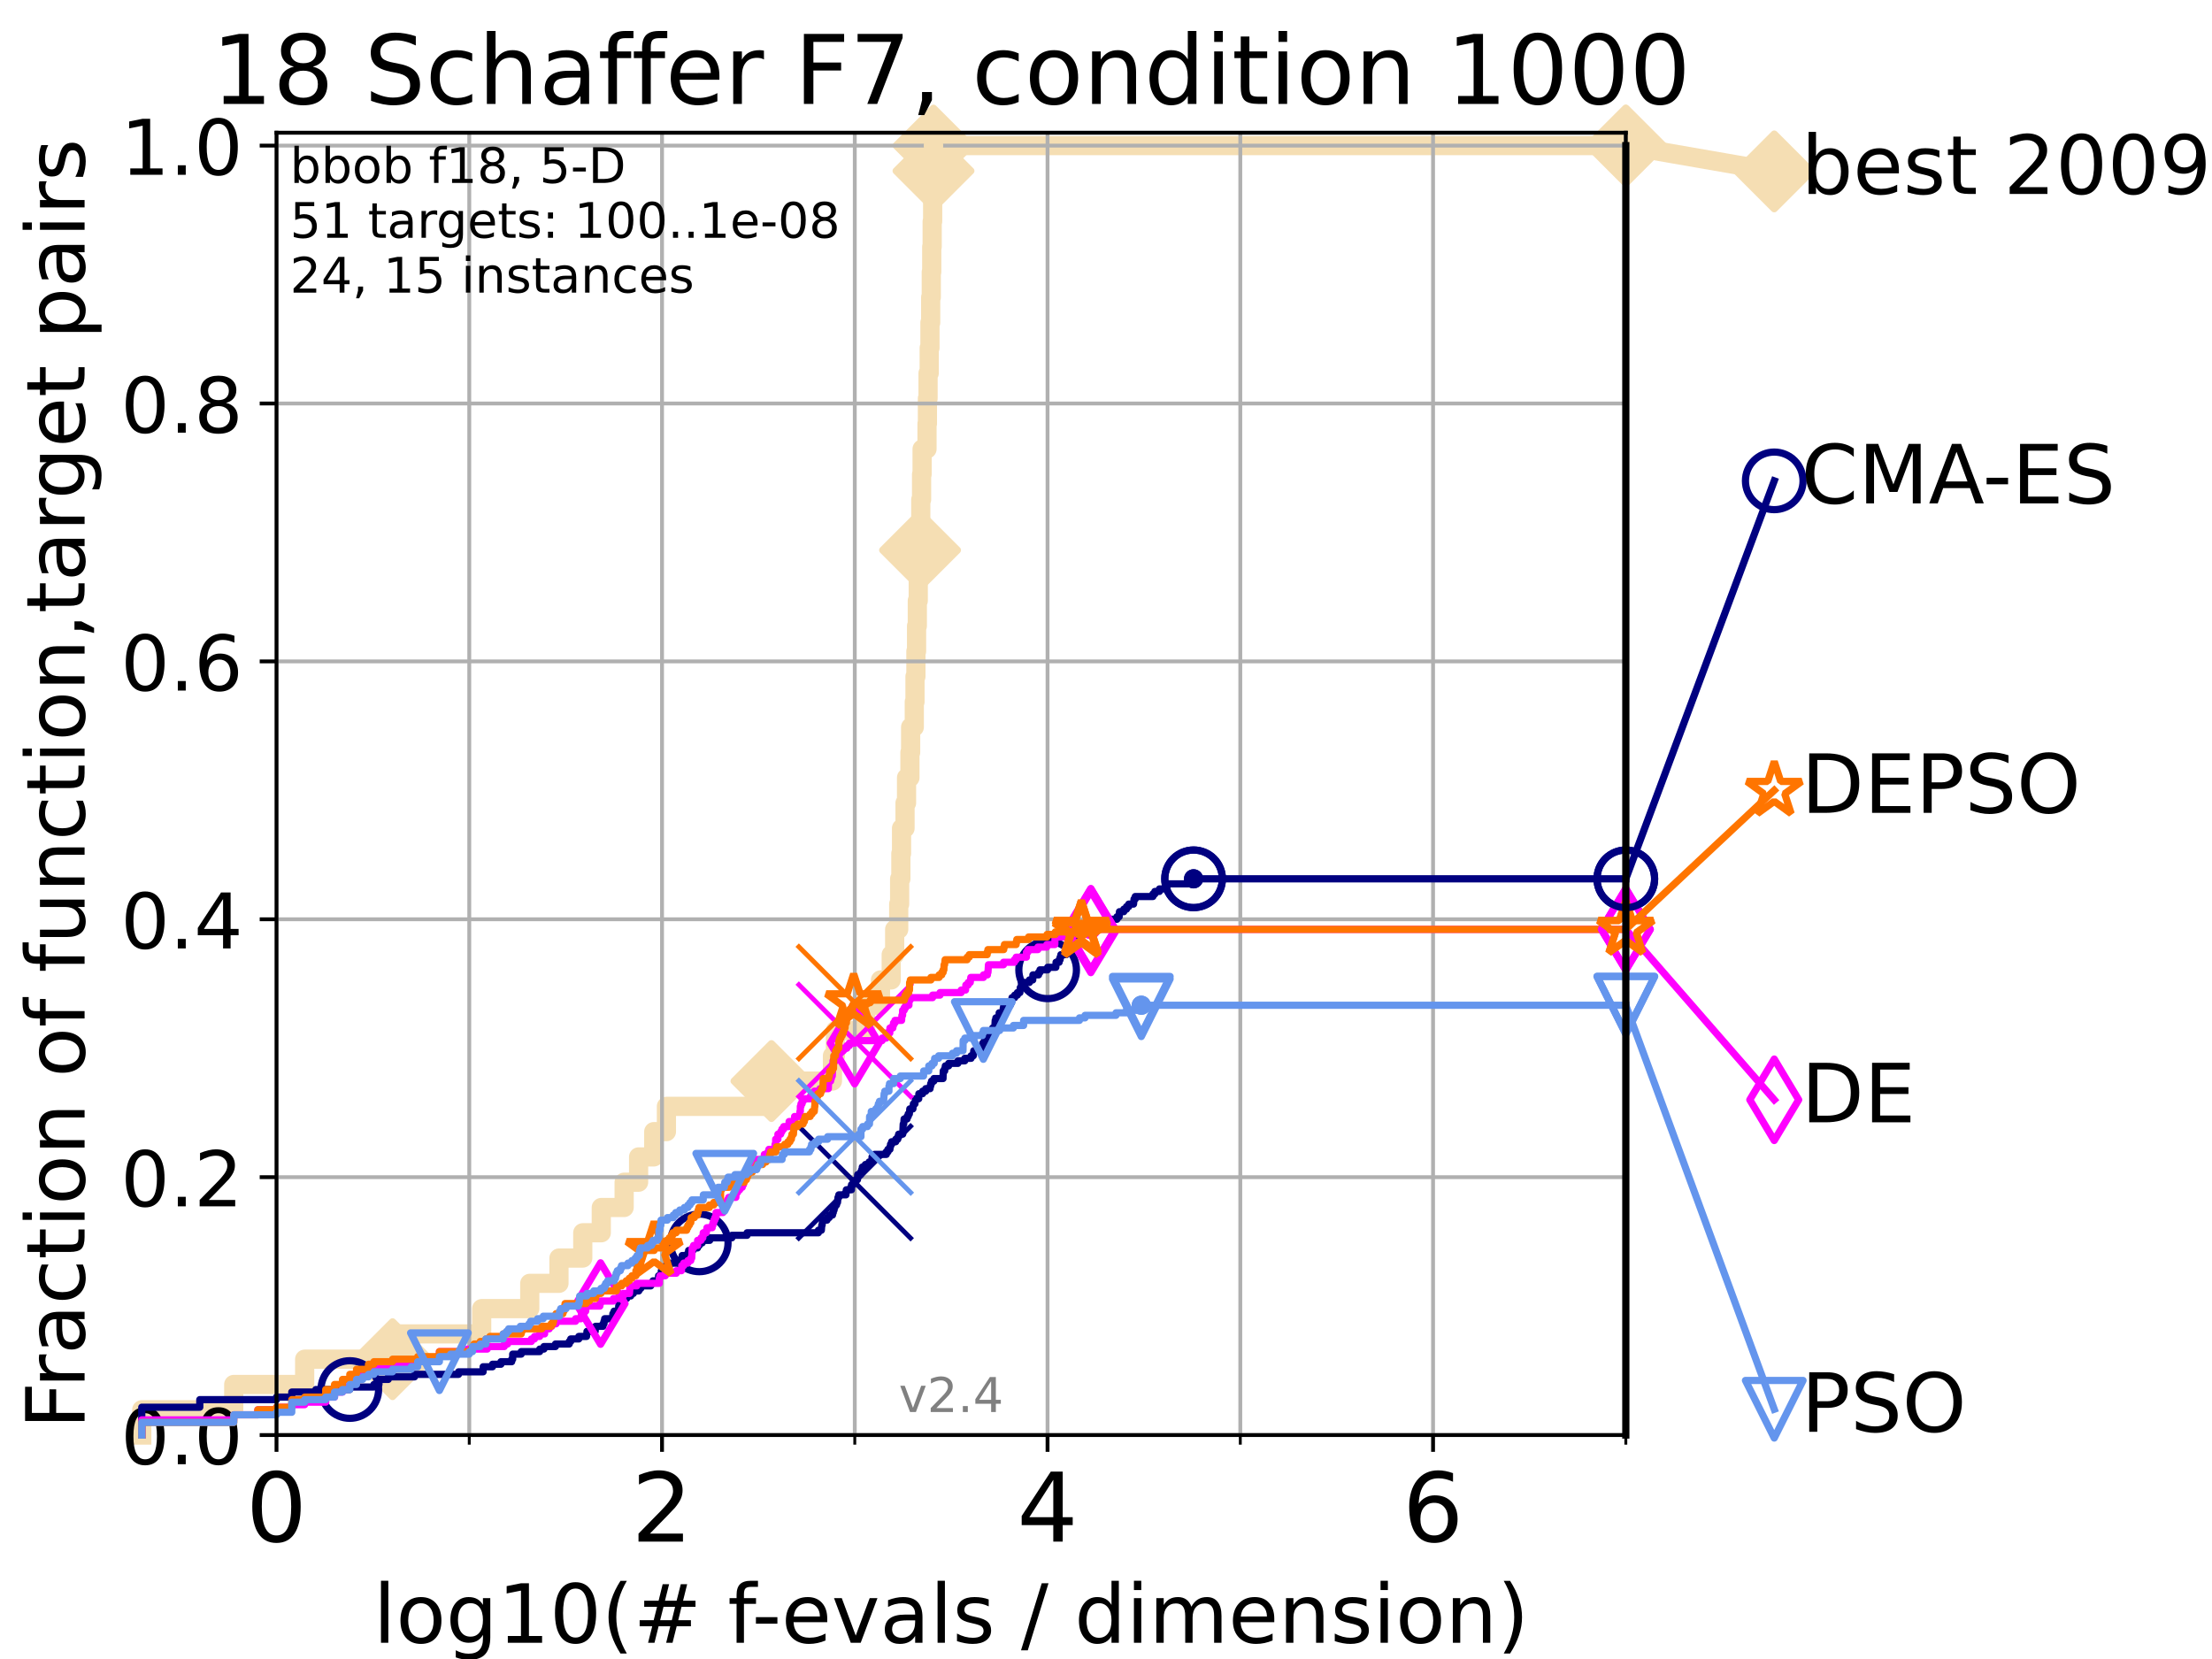 <?xml version="1.0" encoding="utf-8" standalone="no"?>
<!DOCTYPE svg PUBLIC "-//W3C//DTD SVG 1.1//EN"
  "http://www.w3.org/Graphics/SVG/1.1/DTD/svg11.dtd">
<!-- Created with matplotlib (https://matplotlib.org/) -->
<svg height="345.6pt" version="1.1" viewBox="0 0 460.8 345.6" width="460.8pt" xmlns="http://www.w3.org/2000/svg" xmlns:xlink="http://www.w3.org/1999/xlink">
 <defs>
  <style type="text/css">
*{stroke-linecap:butt;stroke-linejoin:round;}
  </style>
 </defs>
 <g id="figure_1">
  <g id="patch_1">
   <path d="M 0 345.6 
L 460.8 345.6 
L 460.8 0 
L 0 0 
z
" style="fill:#ffffff;"/>
  </g>
  <g id="axes_1">
   <g id="patch_2">
    <path d="M 57.6 298.944 
L 338.688 298.944 
L 338.688 27.648 
L 57.6 27.648 
z
" style="fill:#ffffff;"/>
   </g>
   <g id="line2d_1">
    <path d="M 29.533 298.944 
L 29.533 293.677 
L 48.692 293.677 
L 48.692 288.41 
L 63.468 288.41 
L 63.468 283.143 
L 81.776 283.143 
L 81.776 277.877 
L 100.344 277.877 
L 100.344 272.61 
L 110.359 272.61 
L 110.359 267.343 
L 116.443 267.343 
L 116.443 262.076 
L 121.4 262.076 
L 121.4 256.809 
L 125.256 256.809 
L 125.256 251.542 
L 130.019 251.542 
L 130.019 246.275 
L 133.033 246.275 
L 133.033 241.009 
L 136.189 241.009 
L 136.189 235.742 
L 138.828 235.742 
L 138.828 230.475 
L 160.708 230.475 
L 160.708 225.208 
L 173.413 225.208 
L 173.413 219.941 
L 174.035 219.941 
L 174.035 214.674 
L 180.339 214.674 
L 180.339 209.407 
L 183.423 209.407 
L 183.423 204.141 
L 185.655 204.141 
L 185.655 198.874 
L 186.374 198.874 
L 186.374 193.607 
L 187.219 193.607 
L 187.219 188.34 
L 187.412 188.34 
L 187.412 183.073 
L 187.665 183.073 
L 187.665 177.806 
L 187.806 177.806 
L 187.806 172.539 
L 188.536 172.539 
L 188.536 167.272 
L 188.851 167.272 
L 188.851 162.006 
L 189.555 162.006 
L 189.555 156.739 
L 189.702 156.739 
L 189.702 151.472 
L 190.464 151.472 
L 190.464 146.205 
L 190.61 146.205 
L 190.61 140.938 
L 190.801 140.938 
L 190.801 135.671 
L 190.937 135.671 
L 190.937 130.404 
L 191.095 130.404 
L 191.095 125.138 
L 191.288 125.138 
L 191.288 119.871 
L 191.456 119.871 
L 191.456 114.604 
L 191.665 114.604 
L 191.665 109.337 
L 191.815 109.337 
L 191.815 104.07 
L 191.981 104.07 
L 191.981 98.803 
L 192.089 98.803 
L 192.089 93.536 
L 193.113 93.536 
L 193.113 88.27 
L 193.197 88.27 
L 193.197 83.003 
L 193.332 83.003 
L 193.332 77.736 
L 193.572 77.736 
L 193.572 72.469 
L 193.726 72.469 
L 193.726 67.202 
L 193.879 67.202 
L 193.879 61.935 
L 194.002 61.935 
L 194.002 56.668 
L 194.097 56.668 
L 194.097 51.402 
L 194.187 51.402 
L 194.187 46.135 
L 194.288 46.135 
L 194.288 40.868 
L 194.373 40.868 
L 194.373 35.601 
L 194.463 35.601 
L 194.463 30.334 
L 338.688 30.334 
" style="fill:none;stroke:#f5deb3;stroke-linecap:square;stroke-width:4;"/>
   </g>
   <g id="line2d_2">
    <defs>
     <path d="M -0 7.778 
L 7.778 0 
L 0 -7.778 
L -7.778 -0 
z
" id="m674d8d33b1" style="stroke:#f5deb3;stroke-linejoin:miter;stroke-width:1.5;"/>
    </defs>
    <g>
     <use style="fill:#f5deb3;stroke:#f5deb3;stroke-linejoin:miter;stroke-width:1.5;" x="81.776" xlink:href="#m674d8d33b1" y="283.143"/>
     <use style="fill:#f5deb3;stroke:#f5deb3;stroke-linejoin:miter;stroke-width:1.5;" x="160.708" xlink:href="#m674d8d33b1" y="225.208"/>
     <use style="fill:#f5deb3;stroke:#f5deb3;stroke-linejoin:miter;stroke-width:1.5;" x="191.665" xlink:href="#m674d8d33b1" y="114.604"/>
     <use style="fill:#f5deb3;stroke:#f5deb3;stroke-linejoin:miter;stroke-width:1.5;" x="194.463" xlink:href="#m674d8d33b1" y="35.601"/>
     <use style="fill:#f5deb3;stroke:#f5deb3;stroke-linejoin:miter;stroke-width:1.5;" x="194.463" xlink:href="#m674d8d33b1" y="30.334"/>
     <use style="fill:#f5deb3;stroke:#f5deb3;stroke-linejoin:miter;stroke-width:1.5;" x="338.688" xlink:href="#m674d8d33b1" y="30.334"/>
    </g>
   </g>
   <g id="line2d_3">
    <path style="fill:none;stroke:#f5deb3;stroke-linecap:square;stroke-width:4;"/>
    <g/>
   </g>
   <g id="line2d_4">
    <path d="M 338.688 30.334 
L 369.608 35.706 
" style="fill:none;stroke:#f5deb3;stroke-linecap:square;stroke-width:4;"/>
    <g>
     <use style="fill:#f5deb3;stroke:#f5deb3;stroke-linejoin:miter;stroke-width:1.5;" x="338.688" xlink:href="#m674d8d33b1" y="30.334"/>
     <use style="fill:#f5deb3;stroke:#f5deb3;stroke-linejoin:miter;stroke-width:1.5;" x="369.608" xlink:href="#m674d8d33b1" y="35.706"/>
    </g>
   </g>
   <g id="matplotlib.axis_1">
    <g id="xtick_1">
     <g id="line2d_5">
      <path clip-path="url(#p0e883125ac)" d="M 57.6 298.944 
L 57.6 27.648 
" style="fill:none;stroke:#b0b0b0;stroke-linecap:square;stroke-width:0.8;"/>
     </g>
     <g id="line2d_6">
      <defs>
       <path d="M 0 0 
L 0 3.5 
" id="m4a409c744e" style="stroke:#000000;stroke-width:0.8;"/>
      </defs>
      <g>
       <use style="stroke:#000000;stroke-width:0.8;" x="57.6" xlink:href="#m4a409c744e" y="298.944"/>
      </g>
     </g>
     <g id="text_1">
      <!-- 0 -->
      <defs>
       <path d="M 31.781 66.406 
Q 24.172 66.406 20.328 58.906 
Q 16.5 51.422 16.5 36.375 
Q 16.5 21.391 20.328 13.891 
Q 24.172 6.391 31.781 6.391 
Q 39.453 6.391 43.281 13.891 
Q 47.125 21.391 47.125 36.375 
Q 47.125 51.422 43.281 58.906 
Q 39.453 66.406 31.781 66.406 
z
M 31.781 74.219 
Q 44.047 74.219 50.516 64.516 
Q 56.984 54.828 56.984 36.375 
Q 56.984 17.969 50.516 8.266 
Q 44.047 -1.422 31.781 -1.422 
Q 19.531 -1.422 13.062 8.266 
Q 6.594 17.969 6.594 36.375 
Q 6.594 54.828 13.062 64.516 
Q 19.531 74.219 31.781 74.219 
z
" id="DejaVuSans-48"/>
      </defs>
      <g transform="translate(51.237 321.141)scale(0.2 -0.2)">
       <use xlink:href="#DejaVuSans-48"/>
      </g>
     </g>
    </g>
    <g id="xtick_2">
     <g id="line2d_7">
      <path clip-path="url(#p0e883125ac)" d="M 137.911 298.944 
L 137.911 27.648 
" style="fill:none;stroke:#b0b0b0;stroke-linecap:square;stroke-width:0.8;"/>
     </g>
     <g id="line2d_8">
      <g>
       <use style="stroke:#000000;stroke-width:0.8;" x="137.911" xlink:href="#m4a409c744e" y="298.944"/>
      </g>
     </g>
     <g id="text_2">
      <!-- 2 -->
      <defs>
       <path d="M 19.188 8.297 
L 53.609 8.297 
L 53.609 0 
L 7.328 0 
L 7.328 8.297 
Q 12.938 14.109 22.625 23.891 
Q 32.328 33.688 34.812 36.531 
Q 39.547 41.844 41.422 45.531 
Q 43.312 49.219 43.312 52.781 
Q 43.312 58.594 39.234 62.25 
Q 35.156 65.922 28.609 65.922 
Q 23.969 65.922 18.812 64.312 
Q 13.672 62.703 7.812 59.422 
L 7.812 69.391 
Q 13.766 71.781 18.938 73 
Q 24.125 74.219 28.422 74.219 
Q 39.75 74.219 46.484 68.547 
Q 53.219 62.891 53.219 53.422 
Q 53.219 48.922 51.531 44.891 
Q 49.859 40.875 45.406 35.406 
Q 44.188 33.984 37.641 27.219 
Q 31.109 20.453 19.188 8.297 
z
" id="DejaVuSans-50"/>
      </defs>
      <g transform="translate(131.548 321.141)scale(0.2 -0.2)">
       <use xlink:href="#DejaVuSans-50"/>
      </g>
     </g>
    </g>
    <g id="xtick_3">
     <g id="line2d_9">
      <path clip-path="url(#p0e883125ac)" d="M 218.222 298.944 
L 218.222 27.648 
" style="fill:none;stroke:#b0b0b0;stroke-linecap:square;stroke-width:0.8;"/>
     </g>
     <g id="line2d_10">
      <g>
       <use style="stroke:#000000;stroke-width:0.8;" x="218.222" xlink:href="#m4a409c744e" y="298.944"/>
      </g>
     </g>
     <g id="text_3">
      <!-- 4 -->
      <defs>
       <path d="M 37.797 64.312 
L 12.891 25.391 
L 37.797 25.391 
z
M 35.203 72.906 
L 47.609 72.906 
L 47.609 25.391 
L 58.016 25.391 
L 58.016 17.188 
L 47.609 17.188 
L 47.609 0 
L 37.797 0 
L 37.797 17.188 
L 4.891 17.188 
L 4.891 26.703 
z
" id="DejaVuSans-52"/>
      </defs>
      <g transform="translate(211.859 321.141)scale(0.2 -0.2)">
       <use xlink:href="#DejaVuSans-52"/>
      </g>
     </g>
    </g>
    <g id="xtick_4">
     <g id="line2d_11">
      <path clip-path="url(#p0e883125ac)" d="M 298.533 298.944 
L 298.533 27.648 
" style="fill:none;stroke:#b0b0b0;stroke-linecap:square;stroke-width:0.8;"/>
     </g>
     <g id="line2d_12">
      <g>
       <use style="stroke:#000000;stroke-width:0.8;" x="298.533" xlink:href="#m4a409c744e" y="298.944"/>
      </g>
     </g>
     <g id="text_4">
      <!-- 6 -->
      <defs>
       <path d="M 33.016 40.375 
Q 26.375 40.375 22.484 35.828 
Q 18.609 31.297 18.609 23.391 
Q 18.609 15.531 22.484 10.953 
Q 26.375 6.391 33.016 6.391 
Q 39.656 6.391 43.531 10.953 
Q 47.406 15.531 47.406 23.391 
Q 47.406 31.297 43.531 35.828 
Q 39.656 40.375 33.016 40.375 
z
M 52.594 71.297 
L 52.594 62.312 
Q 48.875 64.062 45.094 64.984 
Q 41.312 65.922 37.594 65.922 
Q 27.828 65.922 22.672 59.328 
Q 17.531 52.734 16.797 39.406 
Q 19.672 43.656 24.016 45.922 
Q 28.375 48.188 33.594 48.188 
Q 44.578 48.188 50.953 41.516 
Q 57.328 34.859 57.328 23.391 
Q 57.328 12.156 50.688 5.359 
Q 44.047 -1.422 33.016 -1.422 
Q 20.359 -1.422 13.672 8.266 
Q 6.984 17.969 6.984 36.375 
Q 6.984 53.656 15.188 63.938 
Q 23.391 74.219 37.203 74.219 
Q 40.922 74.219 44.703 73.484 
Q 48.484 72.75 52.594 71.297 
z
" id="DejaVuSans-54"/>
      </defs>
      <g transform="translate(292.17 321.141)scale(0.2 -0.2)">
       <use xlink:href="#DejaVuSans-54"/>
      </g>
     </g>
    </g>
    <g id="xtick_5">
     <g id="line2d_13">
      <path clip-path="url(#p0e883125ac)" d="M 97.755 298.944 
L 97.755 27.648 
" style="fill:none;stroke:#b0b0b0;stroke-linecap:square;stroke-width:0.8;"/>
     </g>
     <g id="line2d_14">
      <defs>
       <path d="M 0 0 
L 0 2 
" id="m5047f0417d" style="stroke:#000000;stroke-width:0.6;"/>
      </defs>
      <g>
       <use style="stroke:#000000;stroke-width:0.6;" x="97.755" xlink:href="#m5047f0417d" y="298.944"/>
      </g>
     </g>
    </g>
    <g id="xtick_6">
     <g id="line2d_15">
      <path clip-path="url(#p0e883125ac)" d="M 178.066 298.944 
L 178.066 27.648 
" style="fill:none;stroke:#b0b0b0;stroke-linecap:square;stroke-width:0.8;"/>
     </g>
     <g id="line2d_16">
      <g>
       <use style="stroke:#000000;stroke-width:0.6;" x="178.066" xlink:href="#m5047f0417d" y="298.944"/>
      </g>
     </g>
    </g>
    <g id="xtick_7">
     <g id="line2d_17">
      <path clip-path="url(#p0e883125ac)" d="M 258.377 298.944 
L 258.377 27.648 
" style="fill:none;stroke:#b0b0b0;stroke-linecap:square;stroke-width:0.8;"/>
     </g>
     <g id="line2d_18">
      <g>
       <use style="stroke:#000000;stroke-width:0.6;" x="258.377" xlink:href="#m5047f0417d" y="298.944"/>
      </g>
     </g>
    </g>
    <g id="xtick_8">
     <g id="line2d_19">
      <path clip-path="url(#p0e883125ac)" d="M 338.688 298.944 
L 338.688 27.648 
" style="fill:none;stroke:#b0b0b0;stroke-linecap:square;stroke-width:0.8;"/>
     </g>
     <g id="line2d_20">
      <g>
       <use style="stroke:#000000;stroke-width:0.6;" x="338.688" xlink:href="#m5047f0417d" y="298.944"/>
      </g>
     </g>
    </g>
    <g id="text_5">
     <!-- log10(# f-evals / dimension) -->
     <defs>
      <path d="M 9.422 75.984 
L 18.406 75.984 
L 18.406 0 
L 9.422 0 
z
" id="DejaVuSans-108"/>
      <path d="M 30.609 48.391 
Q 23.391 48.391 19.188 42.75 
Q 14.984 37.109 14.984 27.297 
Q 14.984 17.484 19.156 11.844 
Q 23.344 6.203 30.609 6.203 
Q 37.797 6.203 41.984 11.859 
Q 46.188 17.531 46.188 27.297 
Q 46.188 37.016 41.984 42.703 
Q 37.797 48.391 30.609 48.391 
z
M 30.609 56 
Q 42.328 56 49.016 48.375 
Q 55.719 40.766 55.719 27.297 
Q 55.719 13.875 49.016 6.219 
Q 42.328 -1.422 30.609 -1.422 
Q 18.844 -1.422 12.172 6.219 
Q 5.516 13.875 5.516 27.297 
Q 5.516 40.766 12.172 48.375 
Q 18.844 56 30.609 56 
z
" id="DejaVuSans-111"/>
      <path d="M 45.406 27.984 
Q 45.406 37.75 41.375 43.109 
Q 37.359 48.484 30.078 48.484 
Q 22.859 48.484 18.828 43.109 
Q 14.797 37.75 14.797 27.984 
Q 14.797 18.266 18.828 12.891 
Q 22.859 7.516 30.078 7.516 
Q 37.359 7.516 41.375 12.891 
Q 45.406 18.266 45.406 27.984 
z
M 54.391 6.781 
Q 54.391 -7.172 48.188 -13.984 
Q 42 -20.797 29.203 -20.797 
Q 24.469 -20.797 20.266 -20.094 
Q 16.062 -19.391 12.109 -17.922 
L 12.109 -9.188 
Q 16.062 -11.328 19.922 -12.344 
Q 23.781 -13.375 27.781 -13.375 
Q 36.625 -13.375 41.016 -8.766 
Q 45.406 -4.156 45.406 5.172 
L 45.406 9.625 
Q 42.625 4.781 38.281 2.391 
Q 33.938 0 27.875 0 
Q 17.828 0 11.672 7.656 
Q 5.516 15.328 5.516 27.984 
Q 5.516 40.672 11.672 48.328 
Q 17.828 56 27.875 56 
Q 33.938 56 38.281 53.609 
Q 42.625 51.219 45.406 46.391 
L 45.406 54.688 
L 54.391 54.688 
z
" id="DejaVuSans-103"/>
      <path d="M 12.406 8.297 
L 28.516 8.297 
L 28.516 63.922 
L 10.984 60.406 
L 10.984 69.391 
L 28.422 72.906 
L 38.281 72.906 
L 38.281 8.297 
L 54.391 8.297 
L 54.391 0 
L 12.406 0 
z
" id="DejaVuSans-49"/>
      <path d="M 31 75.875 
Q 24.469 64.656 21.281 53.656 
Q 18.109 42.672 18.109 31.391 
Q 18.109 20.125 21.312 9.062 
Q 24.516 -2 31 -13.188 
L 23.188 -13.188 
Q 15.875 -1.703 12.234 9.375 
Q 8.594 20.453 8.594 31.391 
Q 8.594 42.281 12.203 53.312 
Q 15.828 64.359 23.188 75.875 
z
" id="DejaVuSans-40"/>
      <path d="M 51.125 44 
L 36.922 44 
L 32.812 27.688 
L 47.125 27.688 
z
M 43.797 71.781 
L 38.719 51.516 
L 52.984 51.516 
L 58.109 71.781 
L 65.922 71.781 
L 60.891 51.516 
L 76.125 51.516 
L 76.125 44 
L 58.984 44 
L 54.984 27.688 
L 70.516 27.688 
L 70.516 20.219 
L 53.078 20.219 
L 48 0 
L 40.188 0 
L 45.219 20.219 
L 30.906 20.219 
L 25.875 0 
L 18.016 0 
L 23.094 20.219 
L 7.719 20.219 
L 7.719 27.688 
L 24.906 27.688 
L 29 44 
L 13.281 44 
L 13.281 51.516 
L 30.906 51.516 
L 35.891 71.781 
z
" id="DejaVuSans-35"/>
      <path id="DejaVuSans-32"/>
      <path d="M 37.109 75.984 
L 37.109 68.5 
L 28.516 68.5 
Q 23.688 68.5 21.797 66.547 
Q 19.922 64.594 19.922 59.516 
L 19.922 54.688 
L 34.719 54.688 
L 34.719 47.703 
L 19.922 47.703 
L 19.922 0 
L 10.891 0 
L 10.891 47.703 
L 2.297 47.703 
L 2.297 54.688 
L 10.891 54.688 
L 10.891 58.5 
Q 10.891 67.625 15.141 71.797 
Q 19.391 75.984 28.609 75.984 
z
" id="DejaVuSans-102"/>
      <path d="M 4.891 31.391 
L 31.203 31.391 
L 31.203 23.391 
L 4.891 23.391 
z
" id="DejaVuSans-45"/>
      <path d="M 56.203 29.594 
L 56.203 25.203 
L 14.891 25.203 
Q 15.484 15.922 20.484 11.062 
Q 25.484 6.203 34.422 6.203 
Q 39.594 6.203 44.453 7.469 
Q 49.312 8.734 54.109 11.281 
L 54.109 2.781 
Q 49.266 0.734 44.188 -0.344 
Q 39.109 -1.422 33.891 -1.422 
Q 20.797 -1.422 13.156 6.188 
Q 5.516 13.812 5.516 26.812 
Q 5.516 40.234 12.766 48.109 
Q 20.016 56 32.328 56 
Q 43.359 56 49.781 48.891 
Q 56.203 41.797 56.203 29.594 
z
M 47.219 32.234 
Q 47.125 39.594 43.094 43.984 
Q 39.062 48.391 32.422 48.391 
Q 24.906 48.391 20.391 44.141 
Q 15.875 39.891 15.188 32.172 
z
" id="DejaVuSans-101"/>
      <path d="M 2.984 54.688 
L 12.5 54.688 
L 29.594 8.797 
L 46.688 54.688 
L 56.203 54.688 
L 35.688 0 
L 23.484 0 
z
" id="DejaVuSans-118"/>
      <path d="M 34.281 27.484 
Q 23.391 27.484 19.188 25 
Q 14.984 22.516 14.984 16.5 
Q 14.984 11.719 18.141 8.906 
Q 21.297 6.109 26.703 6.109 
Q 34.188 6.109 38.703 11.406 
Q 43.219 16.703 43.219 25.484 
L 43.219 27.484 
z
M 52.203 31.203 
L 52.203 0 
L 43.219 0 
L 43.219 8.297 
Q 40.141 3.328 35.547 0.953 
Q 30.953 -1.422 24.312 -1.422 
Q 15.922 -1.422 10.953 3.297 
Q 6 8.016 6 15.922 
Q 6 25.141 12.172 29.828 
Q 18.359 34.516 30.609 34.516 
L 43.219 34.516 
L 43.219 35.406 
Q 43.219 41.609 39.141 45 
Q 35.062 48.391 27.688 48.391 
Q 23 48.391 18.547 47.266 
Q 14.109 46.141 10.016 43.891 
L 10.016 52.203 
Q 14.938 54.109 19.578 55.047 
Q 24.219 56 28.609 56 
Q 40.484 56 46.344 49.844 
Q 52.203 43.703 52.203 31.203 
z
" id="DejaVuSans-97"/>
      <path d="M 44.281 53.078 
L 44.281 44.578 
Q 40.484 46.531 36.375 47.5 
Q 32.281 48.484 27.875 48.484 
Q 21.188 48.484 17.844 46.438 
Q 14.5 44.391 14.5 40.281 
Q 14.5 37.156 16.891 35.375 
Q 19.281 33.594 26.516 31.984 
L 29.594 31.297 
Q 39.156 29.25 43.188 25.516 
Q 47.219 21.781 47.219 15.094 
Q 47.219 7.469 41.188 3.016 
Q 35.156 -1.422 24.609 -1.422 
Q 20.219 -1.422 15.453 -0.562 
Q 10.688 0.297 5.422 2 
L 5.422 11.281 
Q 10.406 8.688 15.234 7.391 
Q 20.062 6.109 24.812 6.109 
Q 31.156 6.109 34.562 8.281 
Q 37.984 10.453 37.984 14.406 
Q 37.984 18.062 35.516 20.016 
Q 33.062 21.969 24.703 23.781 
L 21.578 24.516 
Q 13.234 26.266 9.516 29.906 
Q 5.812 33.547 5.812 39.891 
Q 5.812 47.609 11.281 51.797 
Q 16.75 56 26.812 56 
Q 31.781 56 36.172 55.266 
Q 40.578 54.547 44.281 53.078 
z
" id="DejaVuSans-115"/>
      <path d="M 25.391 72.906 
L 33.688 72.906 
L 8.297 -9.281 
L 0 -9.281 
z
" id="DejaVuSans-47"/>
      <path d="M 45.406 46.391 
L 45.406 75.984 
L 54.391 75.984 
L 54.391 0 
L 45.406 0 
L 45.406 8.203 
Q 42.578 3.328 38.25 0.953 
Q 33.938 -1.422 27.875 -1.422 
Q 17.969 -1.422 11.734 6.484 
Q 5.516 14.406 5.516 27.297 
Q 5.516 40.188 11.734 48.094 
Q 17.969 56 27.875 56 
Q 33.938 56 38.25 53.625 
Q 42.578 51.266 45.406 46.391 
z
M 14.797 27.297 
Q 14.797 17.391 18.875 11.75 
Q 22.953 6.109 30.078 6.109 
Q 37.203 6.109 41.297 11.75 
Q 45.406 17.391 45.406 27.297 
Q 45.406 37.203 41.297 42.844 
Q 37.203 48.484 30.078 48.484 
Q 22.953 48.484 18.875 42.844 
Q 14.797 37.203 14.797 27.297 
z
" id="DejaVuSans-100"/>
      <path d="M 9.422 54.688 
L 18.406 54.688 
L 18.406 0 
L 9.422 0 
z
M 9.422 75.984 
L 18.406 75.984 
L 18.406 64.594 
L 9.422 64.594 
z
" id="DejaVuSans-105"/>
      <path d="M 52 44.188 
Q 55.375 50.25 60.062 53.125 
Q 64.75 56 71.094 56 
Q 79.641 56 84.281 50.016 
Q 88.922 44.047 88.922 33.016 
L 88.922 0 
L 79.891 0 
L 79.891 32.719 
Q 79.891 40.578 77.094 44.375 
Q 74.312 48.188 68.609 48.188 
Q 61.625 48.188 57.562 43.547 
Q 53.516 38.922 53.516 30.906 
L 53.516 0 
L 44.484 0 
L 44.484 32.719 
Q 44.484 40.625 41.703 44.406 
Q 38.922 48.188 33.109 48.188 
Q 26.219 48.188 22.156 43.531 
Q 18.109 38.875 18.109 30.906 
L 18.109 0 
L 9.078 0 
L 9.078 54.688 
L 18.109 54.688 
L 18.109 46.188 
Q 21.188 51.219 25.484 53.609 
Q 29.781 56 35.688 56 
Q 41.656 56 45.828 52.969 
Q 50 49.953 52 44.188 
z
" id="DejaVuSans-109"/>
      <path d="M 54.891 33.016 
L 54.891 0 
L 45.906 0 
L 45.906 32.719 
Q 45.906 40.484 42.875 44.328 
Q 39.844 48.188 33.797 48.188 
Q 26.516 48.188 22.312 43.547 
Q 18.109 38.922 18.109 30.906 
L 18.109 0 
L 9.078 0 
L 9.078 54.688 
L 18.109 54.688 
L 18.109 46.188 
Q 21.344 51.125 25.703 53.562 
Q 30.078 56 35.797 56 
Q 45.219 56 50.047 50.172 
Q 54.891 44.344 54.891 33.016 
z
" id="DejaVuSans-110"/>
      <path d="M 8.016 75.875 
L 15.828 75.875 
Q 23.141 64.359 26.781 53.312 
Q 30.422 42.281 30.422 31.391 
Q 30.422 20.453 26.781 9.375 
Q 23.141 -1.703 15.828 -13.188 
L 8.016 -13.188 
Q 14.5 -2 17.703 9.062 
Q 20.906 20.125 20.906 31.391 
Q 20.906 42.672 17.703 53.656 
Q 14.5 64.656 8.016 75.875 
z
" id="DejaVuSans-41"/>
     </defs>
     <g transform="translate(77.764 342.218)scale(0.17 -0.17)">
      <use xlink:href="#DejaVuSans-108"/>
      <use x="27.783" xlink:href="#DejaVuSans-111"/>
      <use x="88.965" xlink:href="#DejaVuSans-103"/>
      <use x="152.441" xlink:href="#DejaVuSans-49"/>
      <use x="216.064" xlink:href="#DejaVuSans-48"/>
      <use x="279.688" xlink:href="#DejaVuSans-40"/>
      <use x="318.701" xlink:href="#DejaVuSans-35"/>
      <use x="402.49" xlink:href="#DejaVuSans-32"/>
      <use x="434.277" xlink:href="#DejaVuSans-102"/>
      <use x="463.982" xlink:href="#DejaVuSans-45"/>
      <use x="500.066" xlink:href="#DejaVuSans-101"/>
      <use x="561.59" xlink:href="#DejaVuSans-118"/>
      <use x="620.77" xlink:href="#DejaVuSans-97"/>
      <use x="682.049" xlink:href="#DejaVuSans-108"/>
      <use x="709.832" xlink:href="#DejaVuSans-115"/>
      <use x="761.932" xlink:href="#DejaVuSans-32"/>
      <use x="793.719" xlink:href="#DejaVuSans-47"/>
      <use x="827.41" xlink:href="#DejaVuSans-32"/>
      <use x="859.197" xlink:href="#DejaVuSans-100"/>
      <use x="922.674" xlink:href="#DejaVuSans-105"/>
      <use x="950.457" xlink:href="#DejaVuSans-109"/>
      <use x="1047.869" xlink:href="#DejaVuSans-101"/>
      <use x="1109.393" xlink:href="#DejaVuSans-110"/>
      <use x="1172.771" xlink:href="#DejaVuSans-115"/>
      <use x="1224.871" xlink:href="#DejaVuSans-105"/>
      <use x="1252.654" xlink:href="#DejaVuSans-111"/>
      <use x="1313.836" xlink:href="#DejaVuSans-110"/>
      <use x="1377.215" xlink:href="#DejaVuSans-41"/>
     </g>
    </g>
   </g>
   <g id="matplotlib.axis_2">
    <g id="ytick_1">
     <g id="line2d_21">
      <path clip-path="url(#p0e883125ac)" d="M 57.6 298.944 
L 338.688 298.944 
" style="fill:none;stroke:#b0b0b0;stroke-linecap:square;stroke-width:0.8;"/>
     </g>
     <g id="line2d_22">
      <defs>
       <path d="M 0 0 
L -3.5 0 
" id="m1edd299355" style="stroke:#000000;stroke-width:0.8;"/>
      </defs>
      <g>
       <use style="stroke:#000000;stroke-width:0.8;" x="57.6" xlink:href="#m1edd299355" y="298.944"/>
      </g>
     </g>
     <g id="text_6">
      <!-- 0.0 -->
      <defs>
       <path d="M 10.688 12.406 
L 21 12.406 
L 21 0 
L 10.688 0 
z
" id="DejaVuSans-46"/>
      </defs>
      <g transform="translate(25.155 305.023)scale(0.16 -0.16)">
       <use xlink:href="#DejaVuSans-48"/>
       <use x="63.623" xlink:href="#DejaVuSans-46"/>
       <use x="95.41" xlink:href="#DejaVuSans-48"/>
      </g>
     </g>
    </g>
    <g id="ytick_2">
     <g id="line2d_23">
      <path clip-path="url(#p0e883125ac)" d="M 57.6 245.222 
L 338.688 245.222 
" style="fill:none;stroke:#b0b0b0;stroke-linecap:square;stroke-width:0.8;"/>
     </g>
     <g id="line2d_24">
      <g>
       <use style="stroke:#000000;stroke-width:0.8;" x="57.6" xlink:href="#m1edd299355" y="245.222"/>
      </g>
     </g>
     <g id="text_7">
      <!-- 0.2 -->
      <g transform="translate(25.155 251.301)scale(0.16 -0.16)">
       <use xlink:href="#DejaVuSans-48"/>
       <use x="63.623" xlink:href="#DejaVuSans-46"/>
       <use x="95.41" xlink:href="#DejaVuSans-50"/>
      </g>
     </g>
    </g>
    <g id="ytick_3">
     <g id="line2d_25">
      <path clip-path="url(#p0e883125ac)" d="M 57.6 191.5 
L 338.688 191.5 
" style="fill:none;stroke:#b0b0b0;stroke-linecap:square;stroke-width:0.8;"/>
     </g>
     <g id="line2d_26">
      <g>
       <use style="stroke:#000000;stroke-width:0.8;" x="57.6" xlink:href="#m1edd299355" y="191.5"/>
      </g>
     </g>
     <g id="text_8">
      <!-- 0.4 -->
      <g transform="translate(25.155 197.579)scale(0.16 -0.16)">
       <use xlink:href="#DejaVuSans-48"/>
       <use x="63.623" xlink:href="#DejaVuSans-46"/>
       <use x="95.41" xlink:href="#DejaVuSans-52"/>
      </g>
     </g>
    </g>
    <g id="ytick_4">
     <g id="line2d_27">
      <path clip-path="url(#p0e883125ac)" d="M 57.6 137.778 
L 338.688 137.778 
" style="fill:none;stroke:#b0b0b0;stroke-linecap:square;stroke-width:0.8;"/>
     </g>
     <g id="line2d_28">
      <g>
       <use style="stroke:#000000;stroke-width:0.8;" x="57.6" xlink:href="#m1edd299355" y="137.778"/>
      </g>
     </g>
     <g id="text_9">
      <!-- 0.6 -->
      <g transform="translate(25.155 143.857)scale(0.16 -0.16)">
       <use xlink:href="#DejaVuSans-48"/>
       <use x="63.623" xlink:href="#DejaVuSans-46"/>
       <use x="95.41" xlink:href="#DejaVuSans-54"/>
      </g>
     </g>
    </g>
    <g id="ytick_5">
     <g id="line2d_29">
      <path clip-path="url(#p0e883125ac)" d="M 57.6 84.056 
L 338.688 84.056 
" style="fill:none;stroke:#b0b0b0;stroke-linecap:square;stroke-width:0.8;"/>
     </g>
     <g id="line2d_30">
      <g>
       <use style="stroke:#000000;stroke-width:0.8;" x="57.6" xlink:href="#m1edd299355" y="84.056"/>
      </g>
     </g>
     <g id="text_10">
      <!-- 0.8 -->
      <defs>
       <path d="M 31.781 34.625 
Q 24.75 34.625 20.719 30.859 
Q 16.703 27.094 16.703 20.516 
Q 16.703 13.922 20.719 10.156 
Q 24.75 6.391 31.781 6.391 
Q 38.812 6.391 42.859 10.172 
Q 46.922 13.969 46.922 20.516 
Q 46.922 27.094 42.891 30.859 
Q 38.875 34.625 31.781 34.625 
z
M 21.922 38.812 
Q 15.578 40.375 12.031 44.719 
Q 8.5 49.078 8.5 55.328 
Q 8.5 64.062 14.719 69.141 
Q 20.953 74.219 31.781 74.219 
Q 42.672 74.219 48.875 69.141 
Q 55.078 64.062 55.078 55.328 
Q 55.078 49.078 51.531 44.719 
Q 48 40.375 41.703 38.812 
Q 48.828 37.156 52.797 32.312 
Q 56.781 27.484 56.781 20.516 
Q 56.781 9.906 50.312 4.234 
Q 43.844 -1.422 31.781 -1.422 
Q 19.734 -1.422 13.25 4.234 
Q 6.781 9.906 6.781 20.516 
Q 6.781 27.484 10.781 32.312 
Q 14.797 37.156 21.922 38.812 
z
M 18.312 54.391 
Q 18.312 48.734 21.844 45.562 
Q 25.391 42.391 31.781 42.391 
Q 38.141 42.391 41.719 45.562 
Q 45.312 48.734 45.312 54.391 
Q 45.312 60.062 41.719 63.234 
Q 38.141 66.406 31.781 66.406 
Q 25.391 66.406 21.844 63.234 
Q 18.312 60.062 18.312 54.391 
z
" id="DejaVuSans-56"/>
      </defs>
      <g transform="translate(25.155 90.135)scale(0.16 -0.16)">
       <use xlink:href="#DejaVuSans-48"/>
       <use x="63.623" xlink:href="#DejaVuSans-46"/>
       <use x="95.41" xlink:href="#DejaVuSans-56"/>
      </g>
     </g>
    </g>
    <g id="ytick_6">
     <g id="line2d_31">
      <path clip-path="url(#p0e883125ac)" d="M 57.6 30.334 
L 338.688 30.334 
" style="fill:none;stroke:#b0b0b0;stroke-linecap:square;stroke-width:0.8;"/>
     </g>
     <g id="line2d_32">
      <g>
       <use style="stroke:#000000;stroke-width:0.8;" x="57.6" xlink:href="#m1edd299355" y="30.334"/>
      </g>
     </g>
     <g id="text_11">
      <!-- 1.0 -->
      <g transform="translate(25.155 36.413)scale(0.16 -0.16)">
       <use xlink:href="#DejaVuSans-49"/>
       <use x="63.623" xlink:href="#DejaVuSans-46"/>
       <use x="95.41" xlink:href="#DejaVuSans-48"/>
      </g>
     </g>
    </g>
    <g id="text_12">
     <!-- Fraction of function,target pairs -->
     <defs>
      <path d="M 9.812 72.906 
L 51.703 72.906 
L 51.703 64.594 
L 19.672 64.594 
L 19.672 43.109 
L 48.578 43.109 
L 48.578 34.812 
L 19.672 34.812 
L 19.672 0 
L 9.812 0 
z
" id="DejaVuSans-70"/>
      <path d="M 41.109 46.297 
Q 39.594 47.172 37.812 47.578 
Q 36.031 48 33.891 48 
Q 26.266 48 22.188 43.047 
Q 18.109 38.094 18.109 28.812 
L 18.109 0 
L 9.078 0 
L 9.078 54.688 
L 18.109 54.688 
L 18.109 46.188 
Q 20.953 51.172 25.484 53.578 
Q 30.031 56 36.531 56 
Q 37.453 56 38.578 55.875 
Q 39.703 55.766 41.062 55.516 
z
" id="DejaVuSans-114"/>
      <path d="M 48.781 52.594 
L 48.781 44.188 
Q 44.969 46.297 41.141 47.344 
Q 37.312 48.391 33.406 48.391 
Q 24.656 48.391 19.812 42.844 
Q 14.984 37.312 14.984 27.297 
Q 14.984 17.281 19.812 11.734 
Q 24.656 6.203 33.406 6.203 
Q 37.312 6.203 41.141 7.25 
Q 44.969 8.297 48.781 10.406 
L 48.781 2.094 
Q 45.016 0.344 40.984 -0.531 
Q 36.969 -1.422 32.422 -1.422 
Q 20.062 -1.422 12.781 6.344 
Q 5.516 14.109 5.516 27.297 
Q 5.516 40.672 12.859 48.328 
Q 20.219 56 33.016 56 
Q 37.156 56 41.109 55.141 
Q 45.062 54.297 48.781 52.594 
z
" id="DejaVuSans-99"/>
      <path d="M 18.312 70.219 
L 18.312 54.688 
L 36.812 54.688 
L 36.812 47.703 
L 18.312 47.703 
L 18.312 18.016 
Q 18.312 11.328 20.141 9.422 
Q 21.969 7.516 27.594 7.516 
L 36.812 7.516 
L 36.812 0 
L 27.594 0 
Q 17.188 0 13.234 3.875 
Q 9.281 7.766 9.281 18.016 
L 9.281 47.703 
L 2.688 47.703 
L 2.688 54.688 
L 9.281 54.688 
L 9.281 70.219 
z
" id="DejaVuSans-116"/>
      <path d="M 8.5 21.578 
L 8.5 54.688 
L 17.484 54.688 
L 17.484 21.922 
Q 17.484 14.156 20.5 10.266 
Q 23.531 6.391 29.594 6.391 
Q 36.859 6.391 41.078 11.031 
Q 45.312 15.672 45.312 23.688 
L 45.312 54.688 
L 54.297 54.688 
L 54.297 0 
L 45.312 0 
L 45.312 8.406 
Q 42.047 3.422 37.719 1 
Q 33.406 -1.422 27.688 -1.422 
Q 18.266 -1.422 13.375 4.438 
Q 8.5 10.297 8.5 21.578 
z
M 31.109 56 
z
" id="DejaVuSans-117"/>
      <path d="M 11.719 12.406 
L 22.016 12.406 
L 22.016 4 
L 14.016 -11.625 
L 7.719 -11.625 
L 11.719 4 
z
" id="DejaVuSans-44"/>
      <path d="M 18.109 8.203 
L 18.109 -20.797 
L 9.078 -20.797 
L 9.078 54.688 
L 18.109 54.688 
L 18.109 46.391 
Q 20.953 51.266 25.266 53.625 
Q 29.594 56 35.594 56 
Q 45.562 56 51.781 48.094 
Q 58.016 40.188 58.016 27.297 
Q 58.016 14.406 51.781 6.484 
Q 45.562 -1.422 35.594 -1.422 
Q 29.594 -1.422 25.266 0.953 
Q 20.953 3.328 18.109 8.203 
z
M 48.688 27.297 
Q 48.688 37.203 44.609 42.844 
Q 40.531 48.484 33.406 48.484 
Q 26.266 48.484 22.188 42.844 
Q 18.109 37.203 18.109 27.297 
Q 18.109 17.391 22.188 11.75 
Q 26.266 6.109 33.406 6.109 
Q 40.531 6.109 44.609 11.75 
Q 48.688 17.391 48.688 27.297 
z
" id="DejaVuSans-112"/>
     </defs>
     <g transform="translate(17.62 297.681)rotate(-90)scale(0.17 -0.17)">
      <use xlink:href="#DejaVuSans-70"/>
      <use x="50.27" xlink:href="#DejaVuSans-114"/>
      <use x="91.383" xlink:href="#DejaVuSans-97"/>
      <use x="152.662" xlink:href="#DejaVuSans-99"/>
      <use x="207.643" xlink:href="#DejaVuSans-116"/>
      <use x="246.852" xlink:href="#DejaVuSans-105"/>
      <use x="274.635" xlink:href="#DejaVuSans-111"/>
      <use x="335.816" xlink:href="#DejaVuSans-110"/>
      <use x="399.195" xlink:href="#DejaVuSans-32"/>
      <use x="430.982" xlink:href="#DejaVuSans-111"/>
      <use x="492.164" xlink:href="#DejaVuSans-102"/>
      <use x="527.369" xlink:href="#DejaVuSans-32"/>
      <use x="559.156" xlink:href="#DejaVuSans-102"/>
      <use x="594.361" xlink:href="#DejaVuSans-117"/>
      <use x="657.74" xlink:href="#DejaVuSans-110"/>
      <use x="721.119" xlink:href="#DejaVuSans-99"/>
      <use x="776.1" xlink:href="#DejaVuSans-116"/>
      <use x="815.309" xlink:href="#DejaVuSans-105"/>
      <use x="843.092" xlink:href="#DejaVuSans-111"/>
      <use x="904.273" xlink:href="#DejaVuSans-110"/>
      <use x="967.652" xlink:href="#DejaVuSans-44"/>
      <use x="999.439" xlink:href="#DejaVuSans-116"/>
      <use x="1038.648" xlink:href="#DejaVuSans-97"/>
      <use x="1099.928" xlink:href="#DejaVuSans-114"/>
      <use x="1139.291" xlink:href="#DejaVuSans-103"/>
      <use x="1202.768" xlink:href="#DejaVuSans-101"/>
      <use x="1264.291" xlink:href="#DejaVuSans-116"/>
      <use x="1303.5" xlink:href="#DejaVuSans-32"/>
      <use x="1335.287" xlink:href="#DejaVuSans-112"/>
      <use x="1398.764" xlink:href="#DejaVuSans-97"/>
      <use x="1460.043" xlink:href="#DejaVuSans-105"/>
      <use x="1487.826" xlink:href="#DejaVuSans-114"/>
      <use x="1528.939" xlink:href="#DejaVuSans-115"/>
     </g>
    </g>
   </g>
   <g id="line2d_33">
    <defs>
     <path d="M 0 1.5 
C 0.398 1.5 0.779 1.342 1.061 1.061 
C 1.342 0.779 1.5 0.398 1.5 0 
C 1.5 -0.398 1.342 -0.779 1.061 -1.061 
C 0.779 -1.342 0.398 -1.5 0 -1.5 
C -0.398 -1.5 -0.779 -1.342 -1.061 -1.061 
C -1.342 -0.779 -1.5 -0.398 -1.5 0 
C -1.5 0.398 -1.342 0.779 -1.061 1.061 
C -0.779 1.342 -0.398 1.5 0 1.5 
z
" id="m64c5ddae97" style="stroke:#f5deb3;"/>
    </defs>
    <g>
     <use style="fill:#f5deb3;stroke:#f5deb3;" x="194.463" xlink:href="#m64c5ddae97" y="30.334"/>
     <use style="fill:#f5deb3;stroke:#f5deb3;" x="194.463" xlink:href="#m64c5ddae97" y="30.334"/>
    </g>
   </g>
   <g id="line2d_34">
    <defs>
     <path d="M 0 1.5 
C 0.398 1.5 0.779 1.342 1.061 1.061 
C 1.342 0.779 1.5 0.398 1.5 0 
C 1.5 -0.398 1.342 -0.779 1.061 -1.061 
C 0.779 -1.342 0.398 -1.5 0 -1.5 
C -0.398 -1.5 -0.779 -1.342 -1.061 -1.061 
C -1.342 -0.779 -1.5 -0.398 -1.5 0 
C -1.5 0.398 -1.342 0.779 -1.061 1.061 
C -0.779 1.342 -0.398 1.5 0 1.5 
z
" id="m0d049e675c" style="stroke:#000080;"/>
    </defs>
    <g>
     <use style="fill:#000080;stroke:#000080;" x="248.645" xlink:href="#m0d049e675c" y="183.073"/>
     <use style="fill:#000080;stroke:#000080;" x="248.645" xlink:href="#m0d049e675c" y="183.073"/>
    </g>
   </g>
   <g id="line2d_35">
    <path d="M 29.533 298.944 
L 29.533 293.15 
L 41.621 293.15 
L 41.621 291.57 
L 57.6 291.57 
L 57.6 291.044 
L 60.78 291.044 
L 60.78 289.99 
L 65.797 289.99 
L 65.797 289.464 
L 72.868 289.464 
L 72.868 288.937 
L 77.885 288.937 
L 77.885 288.41 
L 78.942 288.41 
L 78.942 287.357 
L 80.881 287.357 
L 80.881 286.83 
L 86.351 286.83 
L 86.351 286.304 
L 95.526 286.304 
L 95.526 285.777 
L 100.642 285.777 
L 100.642 284.723 
L 102.597 284.723 
L 102.597 284.197 
L 104.355 284.197 
L 104.355 283.67 
L 106.594 283.67 
L 106.594 283.143 
L 106.803 283.143 
L 106.803 282.09 
L 108.578 282.09 
L 108.578 281.563 
L 112.432 281.563 
L 112.432 281.037 
L 113.311 281.037 
L 113.311 280.51 
L 115.711 280.51 
L 115.711 279.983 
L 118.577 279.983 
L 118.577 279.457 
L 118.891 279.457 
L 118.891 278.93 
L 120.572 278.93 
L 120.572 278.403 
L 122.191 278.403 
L 122.277 277.35 
L 123.985 277.35 
L 124.063 276.296 
L 125.612 276.296 
L 125.612 275.77 
L 125.823 275.77 
L 125.823 275.243 
L 125.962 275.243 
L 125.962 274.716 
L 127.611 274.716 
L 127.674 273.663 
L 127.923 273.663 
L 127.923 273.136 
L 128.827 273.136 
L 128.886 272.083 
L 128.944 272.083 
L 128.944 271.556 
L 129.63 271.556 
L 129.63 271.03 
L 130.073 271.03 
L 130.073 270.503 
L 130.559 270.503 
L 130.559 269.976 
L 131.389 269.976 
L 131.389 269.45 
L 131.938 269.45 
L 131.938 268.923 
L 133.079 268.923 
L 133.079 268.396 
L 133.488 268.396 
L 133.488 267.87 
L 135.562 267.87 
L 135.562 267.343 
L 136.035 267.343 
L 136.035 266.816 
L 137.126 266.816 
L 137.199 265.763 
L 137.7 265.763 
L 137.771 264.709 
L 138.662 264.709 
L 138.728 263.656 
L 139.478 263.656 
L 139.478 263.129 
L 141.032 263.129 
L 141.032 262.603 
L 141.969 262.603 
L 141.969 262.076 
L 142.107 262.076 
L 142.107 261.549 
L 143.299 261.549 
L 143.299 261.023 
L 143.452 261.023 
L 143.452 260.496 
L 144.367 260.496 
L 144.367 259.969 
L 145.304 259.969 
L 145.304 259.443 
L 145.666 259.443 
L 145.666 258.916 
L 146.281 258.916 
L 146.281 258.389 
L 147.849 258.389 
L 147.849 257.862 
L 152.466 257.862 
L 152.466 257.336 
L 155.628 257.336 
L 155.628 256.809 
L 170.484 256.809 
L 170.484 256.282 
L 171.108 256.282 
L 171.186 255.229 
L 171.264 255.229 
L 171.356 254.176 
L 172.284 254.176 
L 172.284 253.649 
L 172.744 253.649 
L 172.744 253.122 
L 173.427 253.122 
L 173.427 252.596 
L 173.59 252.596 
L 173.59 252.069 
L 173.76 252.069 
L 173.76 251.542 
L 173.92 251.542 
L 173.92 251.016 
L 174.266 251.016 
L 174.266 250.489 
L 174.469 250.489 
L 174.571 249.436 
L 174.741 249.436 
L 174.741 248.909 
L 176.229 248.909 
L 176.306 247.855 
L 177.373 247.855 
L 177.383 246.802 
L 177.746 246.802 
L 177.746 246.275 
L 178.264 246.275 
L 178.264 245.749 
L 178.632 245.749 
L 178.673 244.695 
L 179.279 244.695 
L 179.279 244.169 
L 179.502 244.169 
L 179.502 243.642 
L 179.633 243.642 
L 179.633 243.115 
L 180.269 243.115 
L 180.269 242.589 
L 181.047 242.589 
L 181.047 242.062 
L 181.659 242.062 
L 181.659 241.009 
L 182.141 241.009 
L 182.141 240.482 
L 184.64 240.482 
L 184.64 239.955 
L 184.978 239.955 
L 184.978 239.428 
L 185.394 239.428 
L 185.394 238.902 
L 185.51 238.902 
L 185.51 238.375 
L 185.743 238.375 
L 185.743 237.848 
L 186.595 237.848 
L 186.595 237.322 
L 187.028 237.322 
L 187.028 236.795 
L 187.205 236.795 
L 187.205 236.268 
L 188.057 236.268 
L 188.153 234.162 
L 188.266 234.162 
L 188.342 233.108 
L 188.954 233.108 
L 188.954 232.582 
L 189.195 232.582 
L 189.195 232.055 
L 189.435 232.055 
L 189.529 231.001 
L 190.177 231.001 
L 190.272 229.948 
L 190.605 229.948 
L 190.699 228.895 
L 191.388 228.895 
L 191.412 227.841 
L 192.193 227.841 
L 192.193 227.315 
L 192.842 227.315 
L 192.842 226.788 
L 193.749 226.788 
L 193.749 226.261 
L 193.878 226.261 
L 193.878 225.735 
L 194.057 225.735 
L 194.057 225.208 
L 194.548 225.208 
L 194.548 224.681 
L 196.45 224.681 
L 196.496 223.101 
L 196.796 223.101 
L 196.796 222.575 
L 196.925 222.575 
L 196.925 222.048 
L 197.621 222.048 
L 197.621 221.521 
L 199.547 221.521 
L 199.547 220.994 
L 200.98 220.994 
L 200.98 220.468 
L 202.291 220.468 
L 202.291 219.941 
L 202.757 219.941 
L 202.853 218.888 
L 203.748 218.888 
L 203.748 218.361 
L 204.564 218.361 
L 204.564 217.834 
L 204.72 217.834 
L 204.72 217.308 
L 205.049 217.308 
L 205.049 216.781 
L 205.688 216.781 
L 205.688 216.254 
L 206.008 216.254 
L 206.008 215.728 
L 206.449 215.728 
L 206.449 215.201 
L 206.591 215.201 
L 206.591 214.674 
L 206.785 214.674 
L 206.785 214.148 
L 207.229 214.148 
L 207.316 212.567 
L 207.458 212.567 
L 207.458 212.041 
L 208.136 212.041 
L 208.145 210.987 
L 208.968 210.987 
L 209.005 209.934 
L 209.089 209.934 
L 209.089 209.407 
L 210.445 209.407 
L 210.445 208.881 
L 210.717 208.881 
L 210.82 207.827 
L 211.381 207.827 
L 211.381 207.301 
L 211.938 207.301 
L 211.938 206.774 
L 212.462 206.774 
L 212.544 205.721 
L 212.763 205.721 
L 212.791 204.667 
L 214.444 204.667 
L 214.444 204.141 
L 215.141 204.141 
L 215.172 203.087 
L 216.354 203.087 
L 216.354 202.56 
L 216.646 202.56 
L 216.646 202.034 
L 218.241 202.034 
L 218.241 201.507 
L 219.95 201.507 
L 219.995 200.454 
L 220.642 200.454 
L 220.642 199.927 
L 220.841 199.927 
L 220.841 199.4 
L 220.997 199.4 
L 220.997 198.874 
L 222.12 198.874 
L 222.12 198.347 
L 222.433 198.347 
L 222.458 197.294 
L 222.911 197.294 
L 222.911 196.767 
L 223.55 196.767 
L 223.55 196.24 
L 223.768 196.24 
L 223.768 195.714 
L 223.941 195.714 
L 223.941 195.187 
L 224.138 195.187 
L 224.213 194.133 
L 224.813 194.133 
L 224.813 193.607 
L 225.23 193.607 
L 225.23 193.08 
L 226.336 193.08 
L 226.336 192.553 
L 227.093 192.553 
L 227.093 192.027 
L 230.914 192.027 
L 230.914 191.5 
L 232.682 191.5 
L 232.682 190.973 
L 233.143 190.973 
L 233.202 189.92 
L 234.108 189.92 
L 234.108 189.393 
L 234.669 189.393 
L 234.669 188.867 
L 235.135 188.867 
L 235.135 188.34 
L 236.14 188.34 
L 236.242 187.287 
L 236.496 187.287 
L 236.496 186.76 
L 240.171 186.76 
L 240.171 186.233 
L 240.574 186.233 
L 240.574 185.706 
L 241.527 185.706 
L 241.527 185.18 
L 243.069 185.18 
L 243.081 184.126 
L 247.386 184.126 
L 247.386 183.6 
L 248.645 183.6 
L 248.645 183.073 
L 338.688 183.073 
L 338.688 183.073 
" style="fill:none;stroke:#000080;stroke-linecap:square;stroke-width:1.5;"/>
   </g>
   <g id="line2d_36">
    <defs>
     <path d="M 0 6 
C 1.591 6 3.117 5.368 4.243 4.243 
C 5.368 3.117 6 1.591 6 0 
C 6 -1.591 5.368 -3.117 4.243 -4.243 
C 3.117 -5.368 1.591 -6 0 -6 
C -1.591 -6 -3.117 -5.368 -4.243 -4.243 
C -5.368 -3.117 -6 -1.591 -6 0 
C -6 1.591 -5.368 3.117 -4.243 4.243 
C -3.117 5.368 -1.591 6 0 6 
z
" id="md2f13478d1" style="stroke:#000080;stroke-width:1.5;"/>
    </defs>
    <g>
     <use style="fill-opacity:0;stroke:#000080;stroke-width:1.5;" x="72.868" xlink:href="#md2f13478d1" y="289.464"/>
     <use style="fill-opacity:0;stroke:#000080;stroke-width:1.5;" x="145.666" xlink:href="#md2f13478d1" y="258.916"/>
     <use style="fill-opacity:0;stroke:#000080;stroke-width:1.5;" x="218.241" xlink:href="#md2f13478d1" y="202.034"/>
     <use style="fill-opacity:0;stroke:#000080;stroke-width:1.5;" x="248.645" xlink:href="#md2f13478d1" y="183.073"/>
     <use style="fill-opacity:0;stroke:#000080;stroke-width:1.5;" x="248.645" xlink:href="#md2f13478d1" y="183.073"/>
     <use style="fill-opacity:0;stroke:#000080;stroke-width:1.5;" x="338.688" xlink:href="#md2f13478d1" y="183.073"/>
    </g>
   </g>
   <g id="line2d_37">
    <path style="fill:none;stroke:#000080;stroke-linecap:square;stroke-width:1.5;"/>
    <g/>
   </g>
   <g id="line2d_38">
    <path clip-path="url(#p0e883125ac)" d="M 178.038 246.275 
" style="fill:none;stroke:#000080;stroke-linecap:square;stroke-width:1.5;"/>
    <defs>
     <path d="M -12 12 
L 12 -12 
M -12 -12 
L 12 12 
" id="m08433ce107" style="stroke:#000080;"/>
    </defs>
    <g clip-path="url(#p0e883125ac)">
     <use style="fill:#000080;stroke:#000080;" x="178.038" xlink:href="#m08433ce107" y="246.275"/>
    </g>
   </g>
   <g id="line2d_39">
    <defs>
     <path d="M 0 1.5 
C 0.398 1.5 0.779 1.342 1.061 1.061 
C 1.342 0.779 1.5 0.398 1.5 0 
C 1.5 -0.398 1.342 -0.779 1.061 -1.061 
C 0.779 -1.342 0.398 -1.5 0 -1.5 
C -0.398 -1.5 -0.779 -1.342 -1.061 -1.061 
C -1.342 -0.779 -1.5 -0.398 -1.5 0 
C -1.5 0.398 -1.342 0.779 -1.061 1.061 
C -0.779 1.342 -0.398 1.5 0 1.5 
z
" id="mede8a68232" style="stroke:#ff00ff;"/>
    </defs>
    <g>
     <use style="fill:#ff00ff;stroke:#ff00ff;" x="227.239" xlink:href="#mede8a68232" y="193.607"/>
     <use style="fill:#ff00ff;stroke:#ff00ff;" x="227.239" xlink:href="#mede8a68232" y="193.607"/>
    </g>
   </g>
   <g id="line2d_40">
    <path d="M 29.533 298.944 
L 29.533 295.784 
L 48.692 295.784 
L 48.692 294.731 
L 53.709 294.731 
L 53.709 293.677 
L 57.6 293.677 
L 57.6 293.15 
L 60.78 293.15 
L 60.78 292.624 
L 63.468 292.624 
L 63.468 292.097 
L 67.851 292.097 
L 67.851 291.044 
L 69.688 291.044 
L 69.688 289.99 
L 71.35 289.99 
L 71.35 288.937 
L 72.868 288.937 
L 72.868 287.357 
L 74.263 287.357 
L 74.263 286.304 
L 76.759 286.304 
L 76.759 285.25 
L 77.885 285.25 
L 77.885 284.723 
L 81.776 284.723 
L 81.776 284.197 
L 85.667 284.197 
L 85.667 283.67 
L 87.01 283.67 
L 87.01 283.143 
L 91.03 283.143 
L 91.03 282.617 
L 91.535 282.617 
L 91.535 281.563 
L 97.403 281.563 
L 97.403 281.037 
L 101.507 281.037 
L 101.507 280.51 
L 105.057 280.51 
L 105.057 279.983 
L 105.733 279.983 
L 105.733 279.457 
L 110.694 279.457 
L 110.694 278.93 
L 111.346 278.93 
L 111.346 278.403 
L 112.432 278.403 
L 112.432 277.877 
L 113.454 277.877 
L 113.454 276.823 
L 114.419 276.823 
L 114.419 276.296 
L 114.947 276.296 
L 114.947 275.77 
L 115.835 275.77 
L 115.835 275.243 
L 119.899 275.243 
L 119.899 274.716 
L 121.037 274.716 
L 121.128 273.663 
L 121.668 273.663 
L 121.668 273.136 
L 122.018 273.136 
L 122.018 272.083 
L 124.965 272.083 
L 124.965 271.556 
L 125.111 271.556 
L 125.111 271.03 
L 127.799 271.03 
L 127.799 270.503 
L 129.574 270.503 
L 129.574 269.976 
L 129.853 269.976 
L 129.853 269.45 
L 131.134 269.45 
L 131.236 267.87 
L 132.66 267.87 
L 132.66 267.343 
L 137.344 267.343 
L 137.344 266.289 
L 137.487 266.289 
L 137.487 265.763 
L 138.595 265.763 
L 138.595 265.236 
L 140.886 265.236 
L 140.886 264.709 
L 141.969 264.709 
L 142.024 263.656 
L 142.433 263.656 
L 142.433 263.129 
L 143.299 263.129 
L 143.299 262.603 
L 143.903 262.603 
L 143.903 262.076 
L 144.1 262.076 
L 144.197 259.969 
L 144.487 259.969 
L 144.487 259.443 
L 145.327 259.443 
L 145.327 258.389 
L 146.042 258.389 
L 146.042 257.862 
L 146.41 257.862 
L 146.495 256.809 
L 147.144 256.809 
L 147.144 256.282 
L 147.267 256.282 
L 147.267 255.756 
L 148.354 255.756 
L 148.354 255.229 
L 148.526 255.229 
L 148.526 254.702 
L 148.696 254.702 
L 148.696 254.176 
L 148.92 254.176 
L 148.92 253.649 
L 149.159 253.649 
L 149.159 252.596 
L 150.616 252.596 
L 150.616 252.069 
L 150.916 252.069 
L 150.916 251.542 
L 151.081 251.542 
L 151.081 251.016 
L 151.518 251.016 
L 151.534 249.962 
L 151.819 249.962 
L 151.819 249.436 
L 153.294 249.436 
L 153.366 248.382 
L 153.666 248.382 
L 153.666 247.855 
L 154.098 247.855 
L 154.098 247.329 
L 154.628 247.329 
L 154.628 246.802 
L 154.867 246.802 
L 154.946 245.749 
L 155.077 245.749 
L 155.077 245.222 
L 155.361 245.222 
L 155.451 244.169 
L 156.028 244.169 
L 156.028 243.642 
L 156.346 243.642 
L 156.346 243.115 
L 157.289 243.115 
L 157.347 242.062 
L 157.54 242.062 
L 157.54 241.535 
L 159.119 241.535 
L 159.119 241.009 
L 159.232 241.009 
L 159.232 240.482 
L 159.976 240.482 
L 159.976 239.955 
L 160.172 239.955 
L 160.172 239.428 
L 161.456 239.428 
L 161.456 238.375 
L 161.583 238.375 
L 161.583 237.322 
L 162.052 237.322 
L 162.052 236.268 
L 162.636 236.268 
L 162.636 235.742 
L 162.888 235.742 
L 162.888 235.215 
L 163.267 235.215 
L 163.267 234.688 
L 164.303 234.688 
L 164.387 233.635 
L 165.461 233.635 
L 165.526 232.582 
L 166.602 232.582 
L 166.642 231.528 
L 166.723 231.528 
L 166.723 230.475 
L 166.856 230.475 
L 166.856 229.948 
L 167.086 229.948 
L 167.086 229.421 
L 167.314 229.421 
L 167.314 228.895 
L 168.811 228.895 
L 168.811 228.368 
L 169 228.368 
L 169 227.841 
L 169.622 227.841 
L 169.622 227.315 
L 170.809 227.315 
L 170.809 226.788 
L 172.559 226.788 
L 172.616 225.208 
L 173.035 225.208 
L 173.035 224.681 
L 173.188 224.681 
L 173.188 224.155 
L 173.376 224.155 
L 173.481 222.048 
L 173.522 222.048 
L 173.522 220.994 
L 174.101 220.994 
L 174.101 220.468 
L 174.279 220.468 
L 174.314 219.414 
L 174.951 219.414 
L 174.951 218.888 
L 175.638 218.888 
L 175.638 218.361 
L 176.418 218.361 
L 176.418 217.834 
L 176.935 217.834 
L 176.935 217.308 
L 178.035 217.308 
L 178.035 216.781 
L 183.756 216.781 
L 183.756 216.254 
L 184.623 216.254 
L 184.623 215.201 
L 185.361 215.201 
L 185.389 214.148 
L 185.995 214.148 
L 185.995 213.621 
L 186.134 213.621 
L 186.134 213.094 
L 186.438 213.094 
L 186.438 212.567 
L 187.82 212.567 
L 187.885 211.514 
L 188.03 211.514 
L 188.03 210.461 
L 188.363 210.461 
L 188.363 209.934 
L 188.666 209.934 
L 188.666 209.407 
L 189.349 209.407 
L 189.349 208.354 
L 189.598 208.354 
L 189.598 207.827 
L 194.273 207.827 
L 194.273 207.301 
L 195.827 207.301 
L 195.827 206.774 
L 200.237 206.774 
L 200.237 206.247 
L 201.145 206.247 
L 201.204 205.194 
L 201.692 205.194 
L 201.692 204.667 
L 202.124 204.667 
L 202.234 203.614 
L 204.879 203.614 
L 204.879 203.087 
L 205.695 203.087 
L 205.695 202.56 
L 205.816 202.56 
L 205.913 200.98 
L 209.049 200.98 
L 209.049 200.454 
L 211.314 200.454 
L 211.314 199.927 
L 211.689 199.927 
L 211.689 199.4 
L 213.823 199.4 
L 213.823 198.347 
L 214.133 198.347 
L 214.133 197.82 
L 216.209 197.82 
L 216.209 197.294 
L 218.064 197.294 
L 218.064 196.767 
L 219.74 196.767 
L 219.784 195.187 
L 222.63 195.187 
L 222.63 194.66 
L 226.35 194.66 
L 226.35 194.133 
L 227.239 194.133 
L 227.239 193.607 
L 338.688 193.607 
L 338.688 193.607 
" style="fill:none;stroke:#ff00ff;stroke-linecap:square;stroke-width:1.5;"/>
   </g>
   <g id="line2d_41">
    <defs>
     <path d="M -0 8.485 
L 5.091 0 
L 0 -8.485 
L -5.091 -0 
z
" id="m12496a3ecf" style="stroke:#ff00ff;stroke-linejoin:miter;stroke-width:1.5;"/>
    </defs>
    <g>
     <use style="fill-opacity:0;stroke:#ff00ff;stroke-linejoin:miter;stroke-width:1.5;" x="125.111" xlink:href="#m12496a3ecf" y="271.556"/>
     <use style="fill-opacity:0;stroke:#ff00ff;stroke-linejoin:miter;stroke-width:1.5;" x="178.035" xlink:href="#m12496a3ecf" y="217.308"/>
     <use style="fill-opacity:0;stroke:#ff00ff;stroke-linejoin:miter;stroke-width:1.5;" x="227.239" xlink:href="#m12496a3ecf" y="194.133"/>
     <use style="fill-opacity:0;stroke:#ff00ff;stroke-linejoin:miter;stroke-width:1.5;" x="227.239" xlink:href="#m12496a3ecf" y="193.607"/>
     <use style="fill-opacity:0;stroke:#ff00ff;stroke-linejoin:miter;stroke-width:1.5;" x="227.239" xlink:href="#m12496a3ecf" y="193.607"/>
     <use style="fill-opacity:0;stroke:#ff00ff;stroke-linejoin:miter;stroke-width:1.5;" x="338.688" xlink:href="#m12496a3ecf" y="193.607"/>
    </g>
   </g>
   <g id="line2d_42">
    <path style="fill:none;stroke:#ff00ff;stroke-linecap:square;stroke-width:1.5;"/>
    <g/>
   </g>
   <g id="line2d_43">
    <path clip-path="url(#p0e883125ac)" d="M 178.066 216.781 
" style="fill:none;stroke:#ff00ff;stroke-linecap:square;stroke-width:1.5;"/>
    <defs>
     <path d="M -12 12 
L 12 -12 
M -12 -12 
L 12 12 
" id="m25638e8cd0" style="stroke:#ff00ff;"/>
    </defs>
    <g clip-path="url(#p0e883125ac)">
     <use style="fill:#ff00ff;stroke:#ff00ff;" x="178.066" xlink:href="#m25638e8cd0" y="216.781"/>
    </g>
   </g>
   <g id="line2d_44">
    <defs>
     <path d="M 0 1.5 
C 0.398 1.5 0.779 1.342 1.061 1.061 
C 1.342 0.779 1.5 0.398 1.5 0 
C 1.5 -0.398 1.342 -0.779 1.061 -1.061 
C 0.779 -1.342 0.398 -1.5 0 -1.5 
C -0.398 -1.5 -0.779 -1.342 -1.061 -1.061 
C -1.342 -0.779 -1.5 -0.398 -1.5 0 
C -1.5 0.398 -1.342 0.779 -1.061 1.061 
C -0.779 1.342 -0.398 1.5 0 1.5 
z
" id="me67a82334e" style="stroke:#ff7500;"/>
    </defs>
    <g>
     <use style="fill:#ff7500;stroke:#ff7500;" x="225.264" xlink:href="#me67a82334e" y="193.607"/>
     <use style="fill:#ff7500;stroke:#ff7500;" x="225.264" xlink:href="#me67a82334e" y="193.607"/>
    </g>
   </g>
   <g id="line2d_45">
    <path d="M 29.533 298.944 
L 29.533 296.311 
L 48.692 296.311 
L 48.692 294.731 
L 53.709 294.731 
L 53.709 293.677 
L 57.6 293.677 
L 57.6 293.15 
L 60.78 293.15 
L 60.78 291.57 
L 63.468 291.57 
L 63.468 291.044 
L 67.851 291.044 
L 67.851 289.464 
L 69.688 289.464 
L 69.688 288.41 
L 71.35 288.41 
L 71.35 287.357 
L 72.868 287.357 
L 72.868 286.304 
L 74.263 286.304 
L 74.263 285.25 
L 76.759 285.25 
L 76.759 284.197 
L 77.885 284.197 
L 77.885 283.67 
L 81.776 283.67 
L 81.776 283.143 
L 87.01 283.143 
L 87.01 282.617 
L 91.535 282.617 
L 91.535 281.563 
L 98.101 281.563 
L 98.101 281.037 
L 98.439 281.037 
L 98.439 280.51 
L 98.772 280.51 
L 98.772 279.983 
L 100.04 279.983 
L 100.04 279.457 
L 101.223 279.457 
L 101.223 278.93 
L 102.06 278.93 
L 102.06 278.403 
L 104.826 278.403 
L 104.826 277.877 
L 108.578 277.877 
L 108.578 277.35 
L 108.764 277.35 
L 108.764 276.823 
L 112.877 276.823 
L 112.877 276.296 
L 114.817 276.296 
L 114.817 275.77 
L 115.206 275.77 
L 115.206 275.243 
L 115.333 275.243 
L 115.333 274.19 
L 115.835 274.19 
L 115.835 273.663 
L 117.26 273.663 
L 117.26 273.136 
L 117.486 273.136 
L 117.486 272.61 
L 117.598 272.61 
L 117.598 272.083 
L 117.71 272.083 
L 117.71 271.556 
L 122.105 271.556 
L 122.105 271.03 
L 122.782 271.03 
L 122.782 270.503 
L 124.063 270.503 
L 124.063 269.976 
L 124.216 269.976 
L 124.216 269.45 
L 125.183 269.45 
L 125.183 268.923 
L 128.411 268.923 
L 128.411 267.87 
L 129.518 267.87 
L 129.518 267.343 
L 130.452 267.343 
L 130.452 266.816 
L 131.082 266.816 
L 131.082 266.289 
L 131.641 266.289 
L 131.641 265.763 
L 132.47 265.763 
L 132.47 264.709 
L 132.707 264.709 
L 132.707 263.129 
L 133.033 263.129 
L 133.125 262.076 
L 133.712 262.076 
L 133.712 261.023 
L 134.15 261.023 
L 134.15 260.496 
L 136.266 260.496 
L 136.266 259.969 
L 138.153 259.969 
L 138.153 259.443 
L 138.695 259.443 
L 138.695 258.916 
L 138.861 258.916 
L 138.861 258.389 
L 139.414 258.389 
L 139.414 257.862 
L 139.856 257.862 
L 139.856 257.336 
L 140.135 257.336 
L 140.135 256.809 
L 140.856 256.809 
L 140.856 256.282 
L 143.041 256.282 
L 143.041 255.756 
L 143.299 255.756 
L 143.299 255.229 
L 143.603 255.229 
L 143.603 254.702 
L 143.903 254.702 
L 143.977 253.649 
L 144.653 253.649 
L 144.653 253.122 
L 145.304 253.122 
L 145.304 252.596 
L 145.441 252.596 
L 145.441 252.069 
L 145.599 252.069 
L 145.599 251.542 
L 147.789 251.542 
L 147.789 251.016 
L 148.696 251.016 
L 148.696 250.489 
L 150.086 250.489 
L 150.12 247.855 
L 150.327 247.855 
L 150.327 247.329 
L 151.897 247.329 
L 151.897 246.802 
L 152.782 246.802 
L 152.782 246.275 
L 155.064 246.275 
L 155.064 245.749 
L 155.489 245.749 
L 155.489 245.222 
L 155.704 245.222 
L 155.704 244.695 
L 155.916 244.695 
L 155.916 244.169 
L 156.729 244.169 
L 156.729 243.642 
L 157.449 243.642 
L 157.449 243.115 
L 157.698 243.115 
L 157.698 242.589 
L 158.869 242.589 
L 158.869 242.062 
L 159.578 242.062 
L 159.578 241.535 
L 160.288 241.535 
L 160.375 240.482 
L 160.519 240.482 
L 160.519 239.955 
L 161.654 239.955 
L 161.761 238.902 
L 163.469 238.902 
L 163.469 238.375 
L 164.141 238.375 
L 164.141 237.848 
L 164.562 237.848 
L 164.562 237.322 
L 164.862 237.322 
L 164.862 236.795 
L 164.973 236.795 
L 164.973 236.268 
L 165.288 236.268 
L 165.397 234.688 
L 166.173 234.688 
L 166.173 234.162 
L 167.295 234.162 
L 167.295 233.635 
L 167.564 233.635 
L 167.564 233.108 
L 167.729 233.108 
L 167.729 232.582 
L 168.77 232.582 
L 168.77 232.055 
L 169.169 232.055 
L 169.169 231.528 
L 169.634 231.528 
L 169.713 230.475 
L 169.752 230.475 
L 169.763 229.421 
L 170.136 229.421 
L 170.201 228.368 
L 170.354 228.368 
L 170.354 227.841 
L 170.946 227.841 
L 170.946 227.315 
L 171.15 227.315 
L 171.15 226.788 
L 171.422 226.788 
L 171.499 224.681 
L 172.626 224.681 
L 172.626 224.155 
L 172.768 224.155 
L 172.862 223.101 
L 173.322 223.101 
L 173.322 222.575 
L 173.635 222.575 
L 173.689 219.941 
L 174.039 219.941 
L 174.065 218.888 
L 174.374 218.888 
L 174.374 218.361 
L 174.733 218.361 
L 174.758 216.781 
L 174.922 216.781 
L 174.922 216.254 
L 175.175 216.254 
L 175.175 215.728 
L 175.456 215.728 
L 175.456 215.201 
L 175.682 215.201 
L 175.682 214.674 
L 175.833 214.674 
L 175.833 214.148 
L 176.046 214.148 
L 176.104 213.094 
L 176.325 213.094 
L 176.341 212.041 
L 176.639 212.041 
L 176.707 210.987 
L 177.017 210.987 
L 177.017 210.461 
L 177.596 210.461 
L 177.596 209.407 
L 177.838 209.407 
L 177.838 208.881 
L 181.266 208.881 
L 181.266 208.354 
L 188.406 208.354 
L 188.406 207.827 
L 188.567 207.827 
L 188.567 207.301 
L 188.898 207.301 
L 188.898 206.774 
L 189.313 206.774 
L 189.313 206.247 
L 189.471 206.247 
L 189.488 204.667 
L 189.637 204.667 
L 189.637 204.141 
L 193.927 204.141 
L 193.927 203.614 
L 195.632 203.614 
L 195.632 203.087 
L 196.183 203.087 
L 196.183 202.56 
L 196.471 202.56 
L 196.471 202.034 
L 196.629 202.034 
L 196.669 200.98 
L 196.773 200.98 
L 196.882 199.927 
L 201.472 199.927 
L 201.472 199.4 
L 201.912 199.4 
L 201.912 198.874 
L 205.642 198.874 
L 205.642 198.347 
L 205.802 198.347 
L 205.802 197.82 
L 209.094 197.82 
L 209.094 197.294 
L 209.24 197.294 
L 209.24 196.767 
L 211.682 196.767 
L 211.682 196.24 
L 211.814 196.24 
L 211.814 195.714 
L 214.276 195.714 
L 214.276 195.187 
L 218.12 195.187 
L 218.12 194.66 
L 219.844 194.66 
L 219.844 194.133 
L 225.264 194.133 
L 225.264 193.607 
L 338.688 193.607 
L 338.688 193.607 
" style="fill:none;stroke:#ff7500;stroke-linecap:square;stroke-width:1.5;"/>
   </g>
   <g id="line2d_46">
    <defs>
     <path d="M 0 -6 
L -1.347 -1.854 
L -5.706 -1.854 
L -2.18 0.708 
L -3.527 4.854 
L -0 2.292 
L 3.527 4.854 
L 2.18 0.708 
L 5.706 -1.854 
L 1.347 -1.854 
z
" id="m4629962bbc" style="stroke:#ff7500;stroke-linejoin:bevel;stroke-width:1.5;"/>
    </defs>
    <g>
     <use style="fill-opacity:0;stroke:#ff7500;stroke-linejoin:bevel;stroke-width:1.5;" x="136.266" xlink:href="#m4629962bbc" y="260.496"/>
     <use style="fill-opacity:0;stroke:#ff7500;stroke-linejoin:bevel;stroke-width:1.5;" x="177.838" xlink:href="#m4629962bbc" y="208.881"/>
     <use style="fill-opacity:0;stroke:#ff7500;stroke-linejoin:bevel;stroke-width:1.5;" x="225.264" xlink:href="#m4629962bbc" y="194.133"/>
     <use style="fill-opacity:0;stroke:#ff7500;stroke-linejoin:bevel;stroke-width:1.5;" x="225.264" xlink:href="#m4629962bbc" y="193.607"/>
     <use style="fill-opacity:0;stroke:#ff7500;stroke-linejoin:bevel;stroke-width:1.5;" x="225.264" xlink:href="#m4629962bbc" y="193.607"/>
     <use style="fill-opacity:0;stroke:#ff7500;stroke-linejoin:bevel;stroke-width:1.5;" x="338.688" xlink:href="#m4629962bbc" y="193.607"/>
    </g>
   </g>
   <g id="line2d_47">
    <path style="fill:none;stroke:#ff7500;stroke-linecap:square;stroke-width:1.5;"/>
    <g/>
   </g>
   <g id="line2d_48">
    <path clip-path="url(#p0e883125ac)" d="M 178.066 208.881 
" style="fill:none;stroke:#ff7500;stroke-linecap:square;stroke-width:1.5;"/>
    <defs>
     <path d="M -12 12 
L 12 -12 
M -12 -12 
L 12 12 
" id="maa28749176" style="stroke:#ff7500;"/>
    </defs>
    <g clip-path="url(#p0e883125ac)">
     <use style="fill:#ff7500;stroke:#ff7500;" x="178.066" xlink:href="#maa28749176" y="208.881"/>
    </g>
   </g>
   <g id="line2d_49">
    <defs>
     <path d="M 0 1.5 
C 0.398 1.5 0.779 1.342 1.061 1.061 
C 1.342 0.779 1.5 0.398 1.5 0 
C 1.5 -0.398 1.342 -0.779 1.061 -1.061 
C 0.779 -1.342 0.398 -1.5 0 -1.5 
C -0.398 -1.5 -0.779 -1.342 -1.061 -1.061 
C -1.342 -0.779 -1.5 -0.398 -1.5 0 
C -1.5 0.398 -1.342 0.779 -1.061 1.061 
C -0.779 1.342 -0.398 1.5 0 1.5 
z
" id="md1d8cbda6d" style="stroke:#6495ed;"/>
    </defs>
    <g>
     <use style="fill:#6495ed;stroke:#6495ed;" x="237.754" xlink:href="#md1d8cbda6d" y="209.407"/>
     <use style="fill:#6495ed;stroke:#6495ed;" x="237.754" xlink:href="#md1d8cbda6d" y="209.407"/>
    </g>
   </g>
   <g id="line2d_50">
    <path d="M 29.533 298.944 
L 29.533 296.311 
L 48.692 296.311 
L 48.692 294.731 
L 57.6 294.731 
L 57.6 294.204 
L 60.78 294.204 
L 60.78 292.097 
L 63.468 292.097 
L 63.468 291.57 
L 67.851 291.57 
L 67.851 291.044 
L 69.688 291.044 
L 69.688 289.99 
L 71.35 289.99 
L 71.35 289.464 
L 72.868 289.464 
L 72.868 288.41 
L 74.263 288.41 
L 74.263 287.357 
L 75.556 287.357 
L 75.556 286.83 
L 76.759 286.83 
L 76.759 286.304 
L 77.885 286.304 
L 77.885 285.777 
L 81.776 285.777 
L 81.776 285.25 
L 85.667 285.25 
L 85.667 284.723 
L 87.01 284.723 
L 87.01 283.67 
L 91.535 283.67 
L 91.535 282.617 
L 93.864 282.617 
L 93.864 282.09 
L 97.755 282.09 
L 97.755 281.563 
L 98.439 281.563 
L 98.439 280.51 
L 100.04 280.51 
L 100.04 279.983 
L 101.223 279.983 
L 101.223 278.93 
L 104.826 278.93 
L 104.826 277.877 
L 105.51 277.877 
L 105.51 277.35 
L 105.952 277.35 
L 105.952 276.823 
L 108.389 276.823 
L 108.389 276.296 
L 110.189 276.296 
L 110.189 275.77 
L 110.527 275.77 
L 110.527 275.243 
L 111.975 275.243 
L 111.975 274.716 
L 113.168 274.716 
L 113.168 274.19 
L 116.562 274.19 
L 116.562 273.136 
L 116.798 273.136 
L 116.798 272.61 
L 117.931 272.61 
L 117.931 272.083 
L 120.477 272.083 
L 120.477 271.556 
L 120.666 271.556 
L 120.759 269.976 
L 122.277 269.976 
L 122.277 269.45 
L 123.673 269.45 
L 123.673 268.923 
L 125.183 268.923 
L 125.183 268.396 
L 125.892 268.396 
L 125.892 267.87 
L 126.168 267.87 
L 126.168 267.343 
L 126.574 267.343 
L 126.574 266.816 
L 127.985 266.816 
L 127.985 266.289 
L 128.23 266.289 
L 128.23 265.763 
L 128.351 265.763 
L 128.351 265.236 
L 128.591 265.236 
L 128.591 264.709 
L 129.233 264.709 
L 129.233 264.183 
L 129.461 264.183 
L 129.461 263.656 
L 130.822 263.656 
L 130.822 263.129 
L 131.641 263.129 
L 131.641 262.603 
L 132.327 262.603 
L 132.327 262.076 
L 132.707 262.076 
L 132.707 261.549 
L 133.216 261.549 
L 133.216 260.496 
L 133.398 260.496 
L 133.398 259.969 
L 134.912 259.969 
L 134.912 259.443 
L 135.721 259.443 
L 135.721 258.916 
L 136.035 258.916 
L 136.035 258.389 
L 136.98 258.389 
L 136.98 257.862 
L 137.271 257.862 
L 137.271 256.282 
L 137.487 256.282 
L 137.487 255.229 
L 137.665 255.229 
L 137.7 254.176 
L 139.025 254.176 
L 139.025 253.649 
L 140.257 253.649 
L 140.257 253.122 
L 140.768 253.122 
L 140.768 252.596 
L 141.606 252.596 
L 141.606 252.069 
L 142.567 252.069 
L 142.567 251.542 
L 143.324 251.542 
L 143.324 251.016 
L 143.754 251.016 
L 143.754 250.489 
L 144.148 250.489 
L 144.148 249.962 
L 146.495 249.962 
L 146.517 248.909 
L 149.414 248.909 
L 149.414 248.382 
L 149.593 248.382 
L 149.593 247.329 
L 150.899 247.329 
L 150.982 246.275 
L 151.486 246.275 
L 151.486 245.749 
L 151.661 245.749 
L 151.661 245.222 
L 153.106 245.222 
L 153.106 244.695 
L 155.502 244.695 
L 155.502 244.169 
L 156.163 244.169 
L 156.163 243.642 
L 157.642 243.642 
L 157.642 243.115 
L 157.865 243.115 
L 157.865 242.589 
L 158.444 242.589 
L 158.476 241.535 
L 162.921 241.535 
L 162.996 240.482 
L 163.389 240.482 
L 163.389 239.955 
L 168.633 239.955 
L 168.633 239.428 
L 168.924 239.428 
L 168.924 238.902 
L 169.065 238.902 
L 169.065 238.375 
L 169.859 238.375 
L 169.859 237.848 
L 170.532 237.848 
L 170.532 237.322 
L 172.405 237.322 
L 172.405 236.795 
L 179.35 236.795 
L 179.363 235.215 
L 179.706 235.215 
L 179.706 234.688 
L 180.709 234.688 
L 180.709 234.162 
L 181.126 234.162 
L 181.15 232.582 
L 181.488 232.582 
L 181.503 231.528 
L 182.437 231.528 
L 182.437 231.001 
L 182.829 231.001 
L 182.829 230.475 
L 182.977 230.475 
L 182.977 229.948 
L 183.209 229.948 
L 183.209 229.421 
L 184.076 229.421 
L 184.177 227.841 
L 184.316 227.841 
L 184.316 227.315 
L 185.186 227.315 
L 185.186 226.261 
L 185.299 226.261 
L 185.299 225.735 
L 186.175 225.735 
L 186.175 224.681 
L 187.552 224.681 
L 187.552 224.155 
L 192.395 224.155 
L 192.413 223.101 
L 193.476 223.101 
L 193.476 222.048 
L 194.143 222.048 
L 194.143 221.521 
L 194.61 221.521 
L 194.708 220.468 
L 195.535 220.468 
L 195.535 219.941 
L 198.408 219.941 
L 198.408 219.414 
L 199.262 219.414 
L 199.262 218.888 
L 200.613 218.888 
L 200.642 216.781 
L 200.99 216.781 
L 200.99 216.254 
L 202.941 216.254 
L 202.941 215.728 
L 204.649 215.728 
L 204.649 215.201 
L 204.843 215.201 
L 204.843 214.674 
L 208.263 214.674 
L 208.263 214.148 
L 211.105 214.148 
L 211.105 213.621 
L 213.237 213.621 
L 213.237 212.567 
L 224.873 212.567 
L 224.873 212.041 
L 226.032 212.041 
L 226.032 211.514 
L 232.479 211.514 
L 232.479 210.987 
L 234.648 210.987 
L 234.648 210.461 
L 237.176 210.461 
L 237.176 209.934 
L 237.754 209.934 
L 237.754 209.407 
L 338.688 209.407 
L 338.688 209.407 
" style="fill:none;stroke:#6495ed;stroke-linecap:square;stroke-width:1.5;"/>
   </g>
   <g id="line2d_51">
    <defs>
     <path d="M -0 6 
L 6 -6 
L -6 -6 
z
" id="m8bb1de7f6a" style="stroke:#6495ed;stroke-linejoin:miter;stroke-width:1.5;"/>
    </defs>
    <g>
     <use style="fill-opacity:0;stroke:#6495ed;stroke-linejoin:miter;stroke-width:1.5;" x="91.535" xlink:href="#m8bb1de7f6a" y="283.67"/>
     <use style="fill-opacity:0;stroke:#6495ed;stroke-linejoin:miter;stroke-width:1.5;" x="150.982" xlink:href="#m8bb1de7f6a" y="246.275"/>
     <use style="fill-opacity:0;stroke:#6495ed;stroke-linejoin:miter;stroke-width:1.5;" x="204.843" xlink:href="#m8bb1de7f6a" y="214.674"/>
     <use style="fill-opacity:0;stroke:#6495ed;stroke-linejoin:miter;stroke-width:1.5;" x="237.754" xlink:href="#m8bb1de7f6a" y="209.934"/>
     <use style="fill-opacity:0;stroke:#6495ed;stroke-linejoin:miter;stroke-width:1.5;" x="237.754" xlink:href="#m8bb1de7f6a" y="209.407"/>
     <use style="fill-opacity:0;stroke:#6495ed;stroke-linejoin:miter;stroke-width:1.5;" x="338.688" xlink:href="#m8bb1de7f6a" y="209.407"/>
    </g>
   </g>
   <g id="line2d_52">
    <path style="fill:none;stroke:#6495ed;stroke-linecap:square;stroke-width:1.5;"/>
    <g/>
   </g>
   <g id="line2d_53">
    <path clip-path="url(#p0e883125ac)" d="M 178.066 236.795 
" style="fill:none;stroke:#6495ed;stroke-linecap:square;stroke-width:1.5;"/>
    <defs>
     <path d="M -12 12 
L 12 -12 
M -12 -12 
L 12 12 
" id="mb45bd7ac3c" style="stroke:#6495ed;"/>
    </defs>
    <g clip-path="url(#p0e883125ac)">
     <use style="fill:#6495ed;stroke:#6495ed;" x="178.066" xlink:href="#mb45bd7ac3c" y="236.795"/>
    </g>
   </g>
   <g id="line2d_54">
    <path d="M 338.688 209.407 
L 369.608 293.572 
" style="fill:none;stroke:#6495ed;stroke-linecap:square;stroke-width:1.5;"/>
    <g>
     <use style="fill-opacity:0;stroke:#6495ed;stroke-linejoin:miter;stroke-width:1.5;" x="338.688" xlink:href="#m8bb1de7f6a" y="209.407"/>
     <use style="fill-opacity:0;stroke:#6495ed;stroke-linejoin:miter;stroke-width:1.5;" x="369.608" xlink:href="#m8bb1de7f6a" y="293.572"/>
    </g>
   </g>
   <g id="line2d_55">
    <path d="M 338.688 193.607 
L 369.608 229.105 
" style="fill:none;stroke:#ff00ff;stroke-linecap:square;stroke-width:1.5;"/>
    <g>
     <use style="fill-opacity:0;stroke:#ff00ff;stroke-linejoin:miter;stroke-width:1.5;" x="338.688" xlink:href="#m12496a3ecf" y="193.607"/>
     <use style="fill-opacity:0;stroke:#ff00ff;stroke-linejoin:miter;stroke-width:1.5;" x="369.608" xlink:href="#m12496a3ecf" y="229.105"/>
    </g>
   </g>
   <g id="line2d_56">
    <path d="M 338.688 193.607 
L 369.608 164.639 
" style="fill:none;stroke:#ff7500;stroke-linecap:square;stroke-width:1.5;"/>
    <g>
     <use style="fill-opacity:0;stroke:#ff7500;stroke-linejoin:bevel;stroke-width:1.5;" x="338.688" xlink:href="#m4629962bbc" y="193.607"/>
     <use style="fill-opacity:0;stroke:#ff7500;stroke-linejoin:bevel;stroke-width:1.5;" x="369.608" xlink:href="#m4629962bbc" y="164.639"/>
    </g>
   </g>
   <g id="line2d_57">
    <path d="M 338.688 183.073 
L 369.608 100.173 
" style="fill:none;stroke:#000080;stroke-linecap:square;stroke-width:1.5;"/>
    <g>
     <use style="fill-opacity:0;stroke:#000080;stroke-width:1.5;" x="338.688" xlink:href="#md2f13478d1" y="183.073"/>
     <use style="fill-opacity:0;stroke:#000080;stroke-width:1.5;" x="369.608" xlink:href="#md2f13478d1" y="100.173"/>
    </g>
   </g>
   <g id="line2d_58">
    <path d="M 338.688 298.944 
L 338.688 30.334 
" style="fill:none;stroke:#000000;stroke-linecap:square;stroke-width:1.5;"/>
   </g>
   <g id="patch_3">
    <path d="M 57.6 298.944 
L 57.6 27.648 
" style="fill:none;stroke:#000000;stroke-linecap:square;stroke-linejoin:miter;stroke-width:0.8;"/>
   </g>
   <g id="patch_4">
    <path d="M 338.688 298.944 
L 338.688 27.648 
" style="fill:none;stroke:#000000;stroke-linecap:square;stroke-linejoin:miter;stroke-width:0.8;"/>
   </g>
   <g id="patch_5">
    <path d="M 57.6 298.944 
L 338.688 298.944 
" style="fill:none;stroke:#000000;stroke-linecap:square;stroke-linejoin:miter;stroke-width:0.8;"/>
   </g>
   <g id="patch_6">
    <path d="M 57.6 27.648 
L 338.688 27.648 
" style="fill:none;stroke:#000000;stroke-linecap:square;stroke-linejoin:miter;stroke-width:0.8;"/>
   </g>
   <g id="text_13">
    <!-- PSO -->
    <defs>
     <path d="M 19.672 64.797 
L 19.672 37.406 
L 32.078 37.406 
Q 38.969 37.406 42.719 40.969 
Q 46.484 44.531 46.484 51.125 
Q 46.484 57.672 42.719 61.234 
Q 38.969 64.797 32.078 64.797 
z
M 9.812 72.906 
L 32.078 72.906 
Q 44.344 72.906 50.609 67.359 
Q 56.891 61.812 56.891 51.125 
Q 56.891 40.328 50.609 34.812 
Q 44.344 29.297 32.078 29.297 
L 19.672 29.297 
L 19.672 0 
L 9.812 0 
z
" id="DejaVuSans-80"/>
     <path d="M 53.516 70.516 
L 53.516 60.891 
Q 47.906 63.578 42.922 64.891 
Q 37.938 66.219 33.297 66.219 
Q 25.25 66.219 20.875 63.094 
Q 16.5 59.969 16.5 54.203 
Q 16.5 49.359 19.406 46.891 
Q 22.312 44.438 30.422 42.922 
L 36.375 41.703 
Q 47.406 39.594 52.656 34.297 
Q 57.906 29 57.906 20.125 
Q 57.906 9.516 50.797 4.047 
Q 43.703 -1.422 29.984 -1.422 
Q 24.812 -1.422 18.969 -0.25 
Q 13.141 0.922 6.891 3.219 
L 6.891 13.375 
Q 12.891 10.016 18.656 8.297 
Q 24.422 6.594 29.984 6.594 
Q 38.422 6.594 43.016 9.906 
Q 47.609 13.234 47.609 19.391 
Q 47.609 24.75 44.312 27.781 
Q 41.016 30.812 33.5 32.328 
L 27.484 33.5 
Q 16.453 35.688 11.516 40.375 
Q 6.594 45.062 6.594 53.422 
Q 6.594 63.094 13.406 68.656 
Q 20.219 74.219 32.172 74.219 
Q 37.312 74.219 42.625 73.281 
Q 47.953 72.359 53.516 70.516 
z
" id="DejaVuSans-83"/>
     <path d="M 39.406 66.219 
Q 28.656 66.219 22.328 58.203 
Q 16.016 50.203 16.016 36.375 
Q 16.016 22.609 22.328 14.594 
Q 28.656 6.594 39.406 6.594 
Q 50.141 6.594 56.422 14.594 
Q 62.703 22.609 62.703 36.375 
Q 62.703 50.203 56.422 58.203 
Q 50.141 66.219 39.406 66.219 
z
M 39.406 74.219 
Q 54.734 74.219 63.906 63.938 
Q 73.094 53.656 73.094 36.375 
Q 73.094 19.141 63.906 8.859 
Q 54.734 -1.422 39.406 -1.422 
Q 24.031 -1.422 14.812 8.828 
Q 5.609 19.094 5.609 36.375 
Q 5.609 53.656 14.812 63.938 
Q 24.031 74.219 39.406 74.219 
z
" id="DejaVuSans-79"/>
    </defs>
    <g transform="translate(375.229 298.263)scale(0.17 -0.17)">
     <use xlink:href="#DejaVuSans-80"/>
     <use x="60.303" xlink:href="#DejaVuSans-83"/>
     <use x="123.779" xlink:href="#DejaVuSans-79"/>
    </g>
   </g>
   <g id="text_14">
    <!-- DE -->
    <defs>
     <path d="M 19.672 64.797 
L 19.672 8.109 
L 31.594 8.109 
Q 46.688 8.109 53.688 14.938 
Q 60.688 21.781 60.688 36.531 
Q 60.688 51.172 53.688 57.984 
Q 46.688 64.797 31.594 64.797 
z
M 9.812 72.906 
L 30.078 72.906 
Q 51.266 72.906 61.172 64.094 
Q 71.094 55.281 71.094 36.531 
Q 71.094 17.672 61.125 8.828 
Q 51.172 0 30.078 0 
L 9.812 0 
z
" id="DejaVuSans-68"/>
     <path d="M 9.812 72.906 
L 55.906 72.906 
L 55.906 64.594 
L 19.672 64.594 
L 19.672 43.016 
L 54.391 43.016 
L 54.391 34.719 
L 19.672 34.719 
L 19.672 8.297 
L 56.781 8.297 
L 56.781 0 
L 9.812 0 
z
" id="DejaVuSans-69"/>
    </defs>
    <g transform="translate(375.229 233.796)scale(0.17 -0.17)">
     <use xlink:href="#DejaVuSans-68"/>
     <use x="77.002" xlink:href="#DejaVuSans-69"/>
    </g>
   </g>
   <g id="text_15">
    <!-- DEPSO -->
    <g transform="translate(375.229 169.33)scale(0.17 -0.17)">
     <use xlink:href="#DejaVuSans-68"/>
     <use x="77.002" xlink:href="#DejaVuSans-69"/>
     <use x="140.186" xlink:href="#DejaVuSans-80"/>
     <use x="200.488" xlink:href="#DejaVuSans-83"/>
     <use x="263.965" xlink:href="#DejaVuSans-79"/>
    </g>
   </g>
   <g id="text_16">
    <!-- CMA-ES -->
    <defs>
     <path d="M 64.406 67.281 
L 64.406 56.891 
Q 59.422 61.531 53.781 63.812 
Q 48.141 66.109 41.797 66.109 
Q 29.297 66.109 22.656 58.469 
Q 16.016 50.828 16.016 36.375 
Q 16.016 21.969 22.656 14.328 
Q 29.297 6.688 41.797 6.688 
Q 48.141 6.688 53.781 8.984 
Q 59.422 11.281 64.406 15.922 
L 64.406 5.609 
Q 59.234 2.094 53.438 0.328 
Q 47.656 -1.422 41.219 -1.422 
Q 24.656 -1.422 15.125 8.703 
Q 5.609 18.844 5.609 36.375 
Q 5.609 53.953 15.125 64.078 
Q 24.656 74.219 41.219 74.219 
Q 47.75 74.219 53.531 72.484 
Q 59.328 70.75 64.406 67.281 
z
" id="DejaVuSans-67"/>
     <path d="M 9.812 72.906 
L 24.516 72.906 
L 43.109 23.297 
L 61.812 72.906 
L 76.516 72.906 
L 76.516 0 
L 66.891 0 
L 66.891 64.016 
L 48.094 14.016 
L 38.188 14.016 
L 19.391 64.016 
L 19.391 0 
L 9.812 0 
z
" id="DejaVuSans-77"/>
     <path d="M 34.188 63.188 
L 20.797 26.906 
L 47.609 26.906 
z
M 28.609 72.906 
L 39.797 72.906 
L 67.578 0 
L 57.328 0 
L 50.688 18.703 
L 17.828 18.703 
L 11.188 0 
L 0.781 0 
z
" id="DejaVuSans-65"/>
    </defs>
    <g transform="translate(375.229 104.864)scale(0.17 -0.17)">
     <use xlink:href="#DejaVuSans-67"/>
     <use x="69.824" xlink:href="#DejaVuSans-77"/>
     <use x="156.104" xlink:href="#DejaVuSans-65"/>
     <use x="222.262" xlink:href="#DejaVuSans-45"/>
     <use x="258.346" xlink:href="#DejaVuSans-69"/>
     <use x="321.529" xlink:href="#DejaVuSans-83"/>
    </g>
   </g>
   <g id="text_17">
    <!-- best 2009 -->
    <defs>
     <path d="M 48.688 27.297 
Q 48.688 37.203 44.609 42.844 
Q 40.531 48.484 33.406 48.484 
Q 26.266 48.484 22.188 42.844 
Q 18.109 37.203 18.109 27.297 
Q 18.109 17.391 22.188 11.75 
Q 26.266 6.109 33.406 6.109 
Q 40.531 6.109 44.609 11.75 
Q 48.688 17.391 48.688 27.297 
z
M 18.109 46.391 
Q 20.953 51.266 25.266 53.625 
Q 29.594 56 35.594 56 
Q 45.562 56 51.781 48.094 
Q 58.016 40.188 58.016 27.297 
Q 58.016 14.406 51.781 6.484 
Q 45.562 -1.422 35.594 -1.422 
Q 29.594 -1.422 25.266 0.953 
Q 20.953 3.328 18.109 8.203 
L 18.109 0 
L 9.078 0 
L 9.078 75.984 
L 18.109 75.984 
z
" id="DejaVuSans-98"/>
     <path d="M 10.984 1.516 
L 10.984 10.5 
Q 14.703 8.734 18.5 7.812 
Q 22.312 6.891 25.984 6.891 
Q 35.75 6.891 40.891 13.453 
Q 46.047 20.016 46.781 33.406 
Q 43.953 29.203 39.594 26.953 
Q 35.25 24.703 29.984 24.703 
Q 19.047 24.703 12.672 31.312 
Q 6.297 37.938 6.297 49.422 
Q 6.297 60.641 12.938 67.422 
Q 19.578 74.219 30.609 74.219 
Q 43.266 74.219 49.922 64.516 
Q 56.594 54.828 56.594 36.375 
Q 56.594 19.141 48.406 8.859 
Q 40.234 -1.422 26.422 -1.422 
Q 22.703 -1.422 18.891 -0.688 
Q 15.094 0.047 10.984 1.516 
z
M 30.609 32.422 
Q 37.25 32.422 41.125 36.953 
Q 45.016 41.5 45.016 49.422 
Q 45.016 57.281 41.125 61.844 
Q 37.25 66.406 30.609 66.406 
Q 23.969 66.406 20.094 61.844 
Q 16.219 57.281 16.219 49.422 
Q 16.219 41.5 20.094 36.953 
Q 23.969 32.422 30.609 32.422 
z
" id="DejaVuSans-57"/>
    </defs>
    <g transform="translate(375.229 40.397)scale(0.17 -0.17)">
     <use xlink:href="#DejaVuSans-98"/>
     <use x="63.477" xlink:href="#DejaVuSans-101"/>
     <use x="125" xlink:href="#DejaVuSans-115"/>
     <use x="177.1" xlink:href="#DejaVuSans-116"/>
     <use x="216.309" xlink:href="#DejaVuSans-32"/>
     <use x="248.096" xlink:href="#DejaVuSans-50"/>
     <use x="311.719" xlink:href="#DejaVuSans-48"/>
     <use x="375.342" xlink:href="#DejaVuSans-48"/>
     <use x="438.965" xlink:href="#DejaVuSans-57"/>
    </g>
   </g>
   <g id="text_18">
    <!-- bbob f18, 5-D -->
    <defs>
     <path d="M 10.797 72.906 
L 49.516 72.906 
L 49.516 64.594 
L 19.828 64.594 
L 19.828 46.734 
Q 21.969 47.469 24.109 47.828 
Q 26.266 48.188 28.422 48.188 
Q 40.625 48.188 47.75 41.5 
Q 54.891 34.812 54.891 23.391 
Q 54.891 11.625 47.562 5.094 
Q 40.234 -1.422 26.906 -1.422 
Q 22.312 -1.422 17.547 -0.641 
Q 12.797 0.141 7.719 1.703 
L 7.719 11.625 
Q 12.109 9.234 16.797 8.062 
Q 21.484 6.891 26.703 6.891 
Q 35.156 6.891 40.078 11.328 
Q 45.016 15.766 45.016 23.391 
Q 45.016 31 40.078 35.438 
Q 35.156 39.891 26.703 39.891 
Q 22.75 39.891 18.812 39.016 
Q 14.891 38.141 10.797 36.281 
z
" id="DejaVuSans-53"/>
    </defs>
    <g transform="translate(60.411 38.111)scale(0.102 -0.102)">
     <use xlink:href="#DejaVuSans-98"/>
     <use x="63.477" xlink:href="#DejaVuSans-98"/>
     <use x="126.953" xlink:href="#DejaVuSans-111"/>
     <use x="188.135" xlink:href="#DejaVuSans-98"/>
     <use x="251.611" xlink:href="#DejaVuSans-32"/>
     <use x="283.398" xlink:href="#DejaVuSans-102"/>
     <use x="318.604" xlink:href="#DejaVuSans-49"/>
     <use x="382.227" xlink:href="#DejaVuSans-56"/>
     <use x="445.85" xlink:href="#DejaVuSans-44"/>
     <use x="477.637" xlink:href="#DejaVuSans-32"/>
     <use x="509.424" xlink:href="#DejaVuSans-53"/>
     <use x="573.047" xlink:href="#DejaVuSans-45"/>
     <use x="609.131" xlink:href="#DejaVuSans-68"/>
    </g>
    <!-- 51 targets: 100..1e-08 -->
    <defs>
     <path d="M 11.719 12.406 
L 22.016 12.406 
L 22.016 0 
L 11.719 0 
z
M 11.719 51.703 
L 22.016 51.703 
L 22.016 39.312 
L 11.719 39.312 
z
" id="DejaVuSans-58"/>
    </defs>
    <g transform="translate(60.411 49.533)scale(0.102 -0.102)">
     <use xlink:href="#DejaVuSans-53"/>
     <use x="63.623" xlink:href="#DejaVuSans-49"/>
     <use x="127.246" xlink:href="#DejaVuSans-32"/>
     <use x="159.033" xlink:href="#DejaVuSans-116"/>
     <use x="198.242" xlink:href="#DejaVuSans-97"/>
     <use x="259.521" xlink:href="#DejaVuSans-114"/>
     <use x="298.885" xlink:href="#DejaVuSans-103"/>
     <use x="362.361" xlink:href="#DejaVuSans-101"/>
     <use x="423.885" xlink:href="#DejaVuSans-116"/>
     <use x="463.094" xlink:href="#DejaVuSans-115"/>
     <use x="515.193" xlink:href="#DejaVuSans-58"/>
     <use x="548.885" xlink:href="#DejaVuSans-32"/>
     <use x="580.672" xlink:href="#DejaVuSans-49"/>
     <use x="644.295" xlink:href="#DejaVuSans-48"/>
     <use x="707.918" xlink:href="#DejaVuSans-48"/>
     <use x="771.541" xlink:href="#DejaVuSans-46"/>
     <use x="803.328" xlink:href="#DejaVuSans-46"/>
     <use x="835.115" xlink:href="#DejaVuSans-49"/>
     <use x="898.738" xlink:href="#DejaVuSans-101"/>
     <use x="960.262" xlink:href="#DejaVuSans-45"/>
     <use x="996.346" xlink:href="#DejaVuSans-48"/>
     <use x="1059.969" xlink:href="#DejaVuSans-56"/>
    </g>
    <!-- 24, 15 instances -->
    <g transform="translate(60.411 60.955)scale(0.102 -0.102)">
     <use xlink:href="#DejaVuSans-50"/>
     <use x="63.623" xlink:href="#DejaVuSans-52"/>
     <use x="127.246" xlink:href="#DejaVuSans-44"/>
     <use x="159.033" xlink:href="#DejaVuSans-32"/>
     <use x="190.82" xlink:href="#DejaVuSans-49"/>
     <use x="254.443" xlink:href="#DejaVuSans-53"/>
     <use x="318.066" xlink:href="#DejaVuSans-32"/>
     <use x="349.854" xlink:href="#DejaVuSans-105"/>
     <use x="377.637" xlink:href="#DejaVuSans-110"/>
     <use x="441.016" xlink:href="#DejaVuSans-115"/>
     <use x="493.115" xlink:href="#DejaVuSans-116"/>
     <use x="532.324" xlink:href="#DejaVuSans-97"/>
     <use x="593.604" xlink:href="#DejaVuSans-110"/>
     <use x="656.982" xlink:href="#DejaVuSans-99"/>
     <use x="711.963" xlink:href="#DejaVuSans-101"/>
     <use x="773.486" xlink:href="#DejaVuSans-115"/>
    </g>
   </g>
   <g id="text_19">
    <!-- v2.4 -->
    <g style="fill:#808080;" transform="translate(187.233 294.151)scale(0.1 -0.1)">
     <use xlink:href="#DejaVuSans-118"/>
     <use x="59.18" xlink:href="#DejaVuSans-50"/>
     <use x="122.803" xlink:href="#DejaVuSans-46"/>
     <use x="154.59" xlink:href="#DejaVuSans-52"/>
    </g>
   </g>
   <g id="text_20">
    <!-- 18 Schaffer F7, condition 1000 -->
    <defs>
     <path d="M 54.891 33.016 
L 54.891 0 
L 45.906 0 
L 45.906 32.719 
Q 45.906 40.484 42.875 44.328 
Q 39.844 48.188 33.797 48.188 
Q 26.516 48.188 22.312 43.547 
Q 18.109 38.922 18.109 30.906 
L 18.109 0 
L 9.078 0 
L 9.078 75.984 
L 18.109 75.984 
L 18.109 46.188 
Q 21.344 51.125 25.703 53.562 
Q 30.078 56 35.797 56 
Q 45.219 56 50.047 50.172 
Q 54.891 44.344 54.891 33.016 
z
" id="DejaVuSans-104"/>
     <path d="M 8.203 72.906 
L 55.078 72.906 
L 55.078 68.703 
L 28.609 0 
L 18.312 0 
L 43.219 64.594 
L 8.203 64.594 
z
" id="DejaVuSans-55"/>
    </defs>
    <g transform="translate(44.111 21.648)scale(0.2 -0.2)">
     <use xlink:href="#DejaVuSans-49"/>
     <use x="63.623" xlink:href="#DejaVuSans-56"/>
     <use x="127.246" xlink:href="#DejaVuSans-32"/>
     <use x="159.033" xlink:href="#DejaVuSans-83"/>
     <use x="222.51" xlink:href="#DejaVuSans-99"/>
     <use x="277.49" xlink:href="#DejaVuSans-104"/>
     <use x="340.869" xlink:href="#DejaVuSans-97"/>
     <use x="402.148" xlink:href="#DejaVuSans-102"/>
     <use x="437.354" xlink:href="#DejaVuSans-102"/>
     <use x="472.559" xlink:href="#DejaVuSans-101"/>
     <use x="534.082" xlink:href="#DejaVuSans-114"/>
     <use x="575.195" xlink:href="#DejaVuSans-32"/>
     <use x="606.982" xlink:href="#DejaVuSans-70"/>
     <use x="664.502" xlink:href="#DejaVuSans-55"/>
     <use x="728.125" xlink:href="#DejaVuSans-44"/>
     <use x="759.912" xlink:href="#DejaVuSans-32"/>
     <use x="791.699" xlink:href="#DejaVuSans-99"/>
     <use x="846.68" xlink:href="#DejaVuSans-111"/>
     <use x="907.861" xlink:href="#DejaVuSans-110"/>
     <use x="971.24" xlink:href="#DejaVuSans-100"/>
     <use x="1034.717" xlink:href="#DejaVuSans-105"/>
     <use x="1062.5" xlink:href="#DejaVuSans-116"/>
     <use x="1101.709" xlink:href="#DejaVuSans-105"/>
     <use x="1129.492" xlink:href="#DejaVuSans-111"/>
     <use x="1190.674" xlink:href="#DejaVuSans-110"/>
     <use x="1254.053" xlink:href="#DejaVuSans-32"/>
     <use x="1285.84" xlink:href="#DejaVuSans-49"/>
     <use x="1349.463" xlink:href="#DejaVuSans-48"/>
     <use x="1413.086" xlink:href="#DejaVuSans-48"/>
     <use x="1476.709" xlink:href="#DejaVuSans-48"/>
    </g>
   </g>
  </g>
 </g>
 <defs>
  <clipPath id="p0e883125ac">
   <rect height="271.296" width="281.088" x="57.6" y="27.648"/>
  </clipPath>
 </defs>
</svg>
